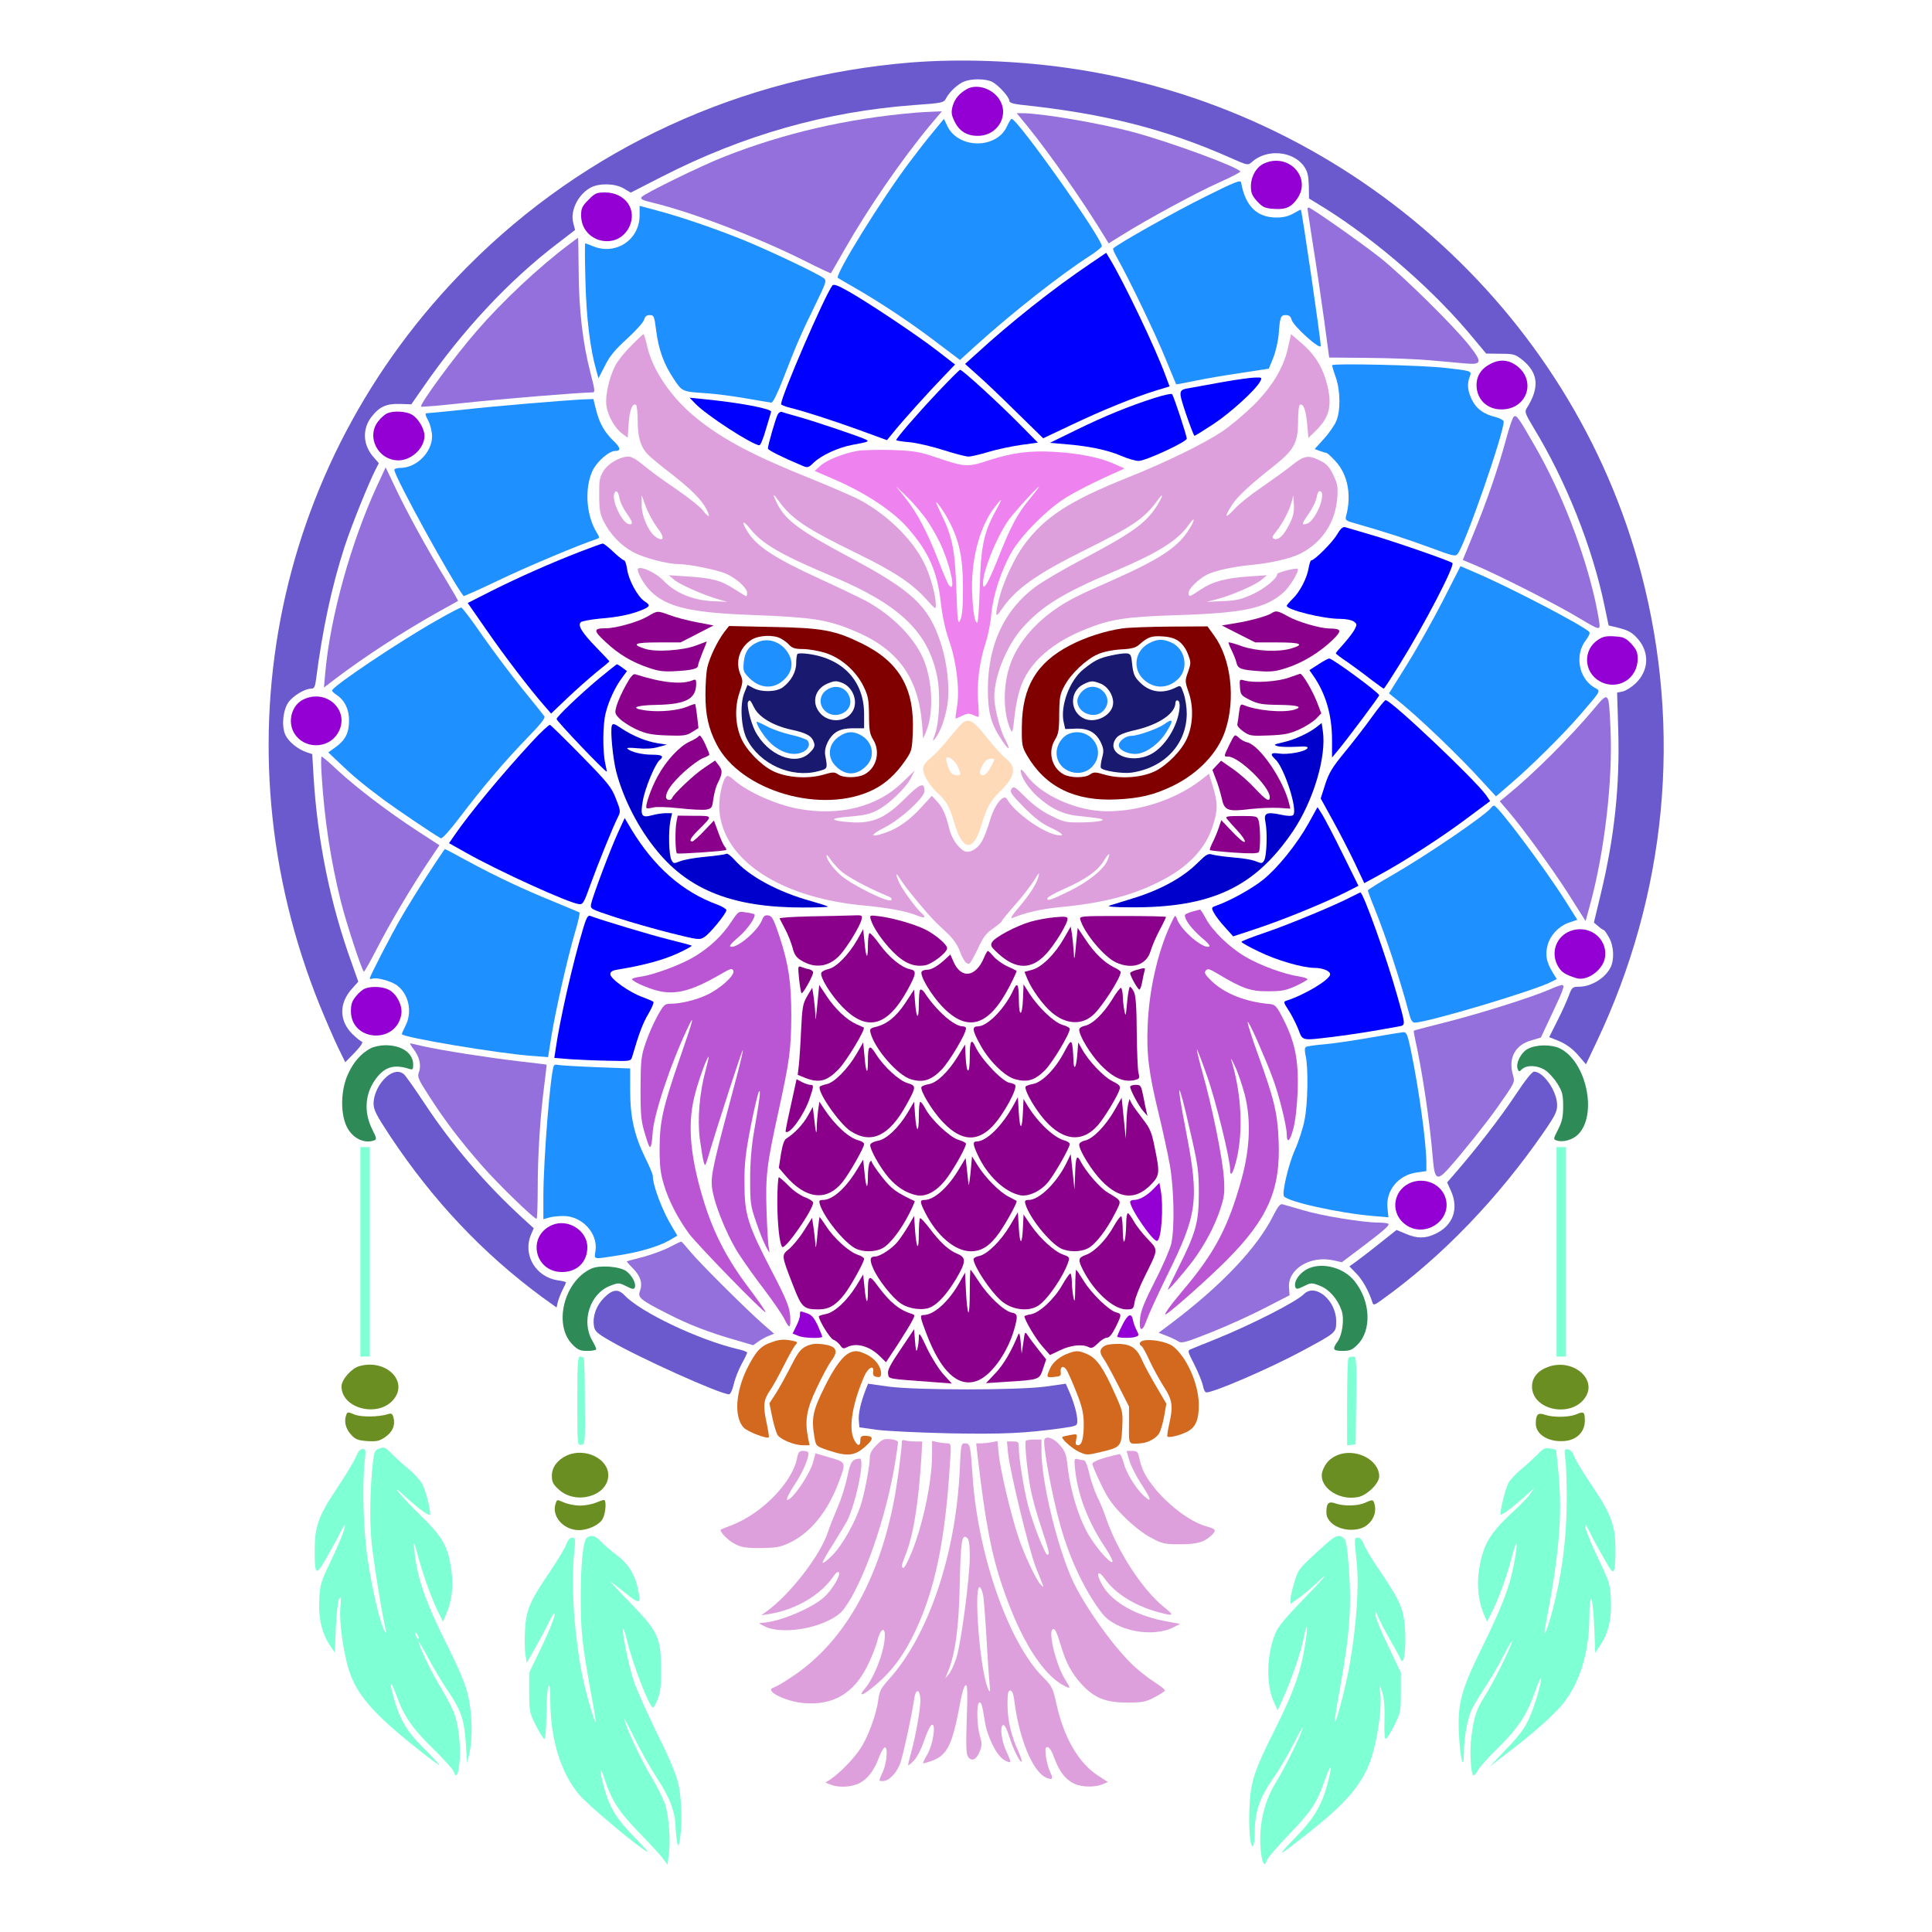 <?xml version="1.0" encoding="UTF-8" standalone="no"?>
<svg
   xmlns:dc="http://purl.org/dc/elements/1.1/"
   xmlns:cc="http://creativecommons.org/ns#"
   xmlns:rdf="http://www.w3.org/1999/02/22-rdf-syntax-ns#"
   xmlns:svg="http://www.w3.org/2000/svg"
   xmlns="http://www.w3.org/2000/svg"
   xmlns:sodipodi="http://sodipodi.sourceforge.net/DTD/sodipodi-0.dtd"
   xmlns:inkscape="http://www.inkscape.org/namespaces/inkscape"
   version="1.0"
   width="1024pt"
   height="1024pt"
   viewBox="0 0 1024 1024"
   preserveAspectRatio="xMidYMid meet"
   id="svg2"
   inkscape:version="0.91 r13725"
   sodipodi:docname="UNADJUSTEDNONRAW_thumb_97d.svg">
  <defs
     id="defs326" />
  <sodipodi:namedview
     pagecolor="#ffffff"
     bordercolor="#666666"
     borderopacity="1"
     objecttolerance="10"
     gridtolerance="10"
     guidetolerance="10"
     inkscape:pageopacity="0"
     inkscape:pageshadow="2"
     inkscape:window-width="1440"
     inkscape:window-height="816"
     id="namedview324"
     showgrid="false"
     inkscape:zoom="0.4609375"
     inkscape:cx="901.32378"
     inkscape:cy="640"
     inkscape:window-x="0"
     inkscape:window-y="1"
     inkscape:window-maximized="1"
     inkscape:current-layer="svg2" />
  <g
     transform="translate(0,1024) scale(0.1,-0.1)"
     fill="#000000"
     stroke="none"
     id="g6">
    <path
       d="M0 5120 l0 -5120 5120 0 5120 0 0 5120 0 5120 -5120 0 -5120 0 0 -5120z m5427 4829 c1009 -82 1938 -561 2582 -1328 317 -379 570 -851 704 -1316 255 -880 175 -1817 -224 -2631 l-62 -125 13 -59 c26 -124 -2 -246 -70 -303 l-30 -26 0 -560 0 -560 38 -21 c20 -12 46 -33 56 -47 26 -35 33 -111 13 -149 -11 -22 -14 -47 -10 -90 6 -68 -9 -108 -52 -142 -14 -11 -25 -27 -25 -36 0 -26 32 -83 99 -176 34 -47 76 -114 94 -150 31 -63 32 -67 31 -200 0 -74 -3 -200 -5 -281 -4 -145 -4 -145 -43 -223 -27 -55 -47 -83 -70 -97 -23 -14 -37 -32 -45 -62 -41 -136 -138 -247 -391 -443 -109 -84 -165 -135 -188 -169 -17 -28 -38 -50 -44 -50 -38 0 -89 137 -107 283 -21 173 8 305 112 504 l61 118 -23 24 c-70 74 -67 328 4 450 14 24 34 51 45 61 13 12 20 31 20 55 0 56 35 161 70 209 17 23 52 56 77 74 26 18 62 45 81 62 l34 29 -25 21 c-13 11 -30 30 -36 42 -14 28 -14 98 0 124 8 16 7 25 -4 37 -26 31 -38 82 -27 122 14 51 41 83 89 105 l41 18 0 569 c0 357 -4 568 -10 568 -5 0 -27 -26 -49 -59 -165 -243 -464 -548 -743 -760 -127 -95 -128 -96 -128 -137 0 -23 -10 -61 -25 -90 -25 -48 -25 -52 -25 -307 l0 -257 23 -9 c82 -32 122 -135 79 -206 -15 -24 -16 -37 -9 -71 15 -65 1 -113 -44 -155 -38 -35 -39 -38 -27 -65 7 -16 53 -90 103 -164 108 -160 120 -196 119 -340 -5 -392 -11 -445 -63 -530 -22 -37 -63 -80 -76 -80 -6 0 -19 -26 -29 -57 -45 -144 -124 -231 -416 -457 -69 -54 -136 -115 -150 -136 -14 -20 -30 -46 -37 -56 -12 -18 -14 -17 -42 14 -57 66 -100 266 -87 411 11 121 32 187 107 337 l71 141 -25 26 c-34 33 -49 94 -49 198 1 123 22 201 77 280 19 27 35 64 39 92 10 68 42 156 73 200 14 20 61 62 105 92 43 31 78 60 78 66 0 6 -13 27 -30 46 -32 36 -40 87 -20 138 8 22 6 32 -10 52 -58 74 -24 176 78 227 l32 17 0 228 0 229 -34 12 c-19 6 -39 17 -45 24 -9 11 -43 -3 -174 -69 -89 -45 -228 -108 -309 -140 l-148 -59 0 -40 c0 -96 -68 -163 -178 -173 -31 -3 -76 -12 -99 -20 -36 -13 -43 -20 -43 -42 1 -115 211 -317 367 -352 49 -11 53 -14 53 -40 0 -57 -85 -114 -201 -134 -84 -15 -244 40 -330 113 l-40 35 16 -39 c76 -182 233 -371 348 -419 20 -8 37 -22 37 -29 0 -23 -78 -83 -128 -100 -51 -18 -169 -21 -220 -7 -17 5 -32 7 -32 4 0 -2 21 -29 46 -59 56 -65 144 -133 219 -169 30 -14 55 -31 55 -38 0 -23 -63 -75 -125 -104 -117 -54 -277 -42 -381 30 -27 19 -60 36 -74 39 -14 3 -33 9 -42 13 -26 10 -23 -11 12 -118 53 -157 128 -255 239 -312 28 -14 51 -32 51 -39 0 -24 -71 -75 -119 -85 -54 -11 -108 -2 -171 27 -25 12 -64 26 -87 32 -23 6 -55 21 -70 33 -33 26 -77 47 -101 47 -39 0 -95 23 -128 52 -19 17 -36 29 -37 27 -1 -2 -7 -13 -13 -24 -16 -30 -56 -49 -86 -42 -24 6 -32 19 -53 82 -6 19 -7 19 -22 -6 -29 -47 -110 -89 -173 -89 -29 0 -83 -25 -125 -58 -30 -24 -93 -45 -107 -36 -6 4 -33 -6 -61 -22 -90 -48 -209 -33 -270 34 -24 26 -19 33 46 70 80 45 152 124 198 216 36 73 73 185 65 193 -2 2 -19 -5 -37 -16 -46 -27 -182 -71 -249 -81 -110 -16 -242 25 -310 95 -18 18 -29 38 -26 44 4 6 40 27 79 46 40 19 101 57 137 84 62 47 176 158 169 165 -2 2 -35 -4 -74 -14 -138 -37 -273 -19 -340 44 -19 18 -35 37 -35 42 0 5 26 22 57 39 66 34 166 124 228 205 40 52 105 159 105 173 0 4 -24 -8 -53 -27 -140 -90 -315 -99 -427 -24 -42 28 -80 83 -80 114 0 18 7 23 41 29 148 25 350 208 383 347 5 23 1 28 -37 47 -24 12 -59 21 -78 21 -53 0 -132 27 -157 52 -27 30 -52 89 -52 127 0 27 -5 31 -72 56 -139 52 -354 147 -463 205 l-110 58 -24 -19 c-13 -10 -29 -19 -37 -19 -12 0 -14 -42 -14 -240 l0 -239 29 -15 c71 -37 105 -117 78 -186 -10 -26 -13 -59 -10 -107 5 -70 5 -70 -32 -112 -21 -23 -35 -47 -32 -55 3 -8 40 -38 82 -66 46 -31 86 -67 102 -93 26 -41 73 -181 73 -217 0 -10 18 -45 40 -77 49 -72 73 -160 73 -273 0 -100 -14 -158 -48 -198 l-25 -30 64 -123 c73 -140 104 -237 113 -355 10 -141 -29 -330 -83 -401 -14 -18 -28 -33 -32 -33 -4 0 -22 25 -40 55 -26 42 -62 76 -175 162 -252 191 -361 311 -403 446 -10 31 -23 57 -29 57 -18 0 -62 51 -89 105 -36 73 -47 136 -45 250 1 55 -1 147 -6 205 -12 167 8 231 128 400 33 47 72 106 85 132 l25 48 -41 39 c-47 46 -61 94 -45 155 9 33 8 44 -8 70 -45 73 -8 161 89 210 l32 17 0 248 c0 219 -2 250 -17 262 -25 21 -53 89 -53 130 0 34 -5 40 -107 115 -283 207 -538 468 -740 756 -61 87 -65 91 -87 82 -14 -6 -16 -63 -16 -564 l0 -558 58 -28 c47 -24 61 -37 81 -77 22 -44 23 -52 11 -90 -6 -23 -19 -50 -27 -59 -12 -13 -12 -21 -3 -39 7 -12 10 -43 8 -71 -4 -38 -12 -57 -37 -82 l-32 -33 34 -29 c18 -16 54 -43 80 -61 25 -18 60 -51 77 -74 35 -48 70 -153 70 -209 0 -24 7 -43 20 -55 11 -10 31 -37 45 -61 71 -121 74 -376 4 -450 l-22 -23 66 -128 c87 -169 110 -255 110 -398 -1 -162 -42 -324 -95 -372 -20 -17 -21 -17 -32 1 -38 65 -88 113 -216 211 -244 186 -350 306 -391 443 -9 30 -22 48 -45 63 -24 14 -45 43 -71 97 -37 75 -38 78 -40 207 -2 71 -6 183 -9 249 -9 170 4 213 121 386 50 75 97 150 102 167 10 28 9 32 -18 52 -47 35 -62 76 -56 145 4 43 1 69 -8 86 -34 60 -8 154 51 191 l34 21 0 572 0 572 -30 29 c-56 54 -79 210 -45 308 l15 44 -69 144 c-248 517 -375 1112 -358 1684 35 1197 639 2278 1647 2949 518 345 1142 562 1765 615 147 12 485 13 632 0z"
       id="path8"
       style="fill:none" />
    <path
       d="M4830 9909 c-900 -73 -1727 -453 -2352 -1082 -1049 -1054 -1343 -2605 -756 -3981 32 -76 70 -161 84 -187 l24 -49 51 52 c31 33 45 54 37 57 -7 2 -29 20 -50 40 -71 71 -72 163 -3 240 l34 38 -35 99 c-113 312 -181 645 -202 988 l-7 119 -30 10 c-43 14 -93 53 -111 89 -23 44 -15 134 15 176 24 34 87 72 120 72 16 0 21 9 26 48 34 264 83 493 151 703 34 106 125 332 164 409 l18 35 -28 32 c-56 63 -61 147 -13 211 42 55 79 73 150 71 l63 -2 62 89 c208 302 457 569 715 765 l91 70 -9 35 c-19 66 25 155 94 191 46 23 128 21 173 -6 l37 -22 166 85 c431 220 866 344 1334 379 154 11 159 12 172 37 18 34 64 77 98 89 40 15 113 14 146 -3 34 -18 91 -81 91 -101 0 -9 18 -15 58 -20 448 -47 770 -129 1117 -283 88 -39 90 -39 110 -21 78 71 217 60 276 -22 19 -27 24 -48 26 -102 l1 -69 88 -54 c278 -175 580 -439 785 -689 l66 -79 76 -1 c69 0 78 -3 114 -31 87 -70 95 -148 24 -259 -11 -18 -6 -30 39 -105 170 -279 310 -631 374 -940 l22 -105 46 -11 c60 -15 81 -27 112 -64 60 -72 54 -166 -15 -232 -21 -20 -51 -39 -68 -43 l-30 -6 6 -197 c9 -296 -20 -570 -93 -872 l-36 -150 24 -20 c12 -11 26 -19 29 -20 3 0 15 -17 27 -39 26 -45 29 -118 8 -159 -30 -58 -103 -102 -169 -102 -32 0 -36 -4 -52 -47 -10 -27 -37 -87 -61 -134 l-43 -86 55 -22 c36 -16 68 -39 97 -72 l43 -50 56 118 c372 783 455 1651 237 2483 -369 1405 -1574 2470 -3034 2679 -277 40 -579 50 -835 30z"
       id="path10"
       style="fill:#6a5acd" />
    <path
       d="M5125 9768 c-40 -22 -65 -52 -76 -91 -8 -32 -7 -45 10 -80 25 -52 65 -77 123 -77 112 0 174 119 107 204 -40 51 -116 71 -164 44z"
       id="path12"
       style="fill:#9400d3" />
    <path
       d="M4855 9643 c-364 -31 -699 -108 -1020 -235 -120 -47 -418 -193 -434 -212 -9 -11 2 -17 61 -31 207 -50 552 -182 800 -306 77 -39 141 -69 142 -67 2 2 33 57 71 123 125 219 300 474 452 658 l65 77 -49 -2 c-26 -1 -66 -3 -88 -5z"
       id="path14"
       style="fill:#9370db" />
    <path
       d="M5448 9568 c116 -143 292 -394 408 -585 l20 -33 71 44 c134 84 394 225 513 278 65 29 116 56 114 59 -15 25 -377 158 -569 209 -174 47 -487 100 -586 100 l-30 0 59 -72z"
       id="path16"
       style="fill:#9370db" />
    <path
       d="M4943 9537 c-33 -39 -86 -108 -119 -152 -150 -198 -401 -604 -383 -618 2 -2 42 -25 89 -52 139 -80 297 -185 431 -287 l127 -96 88 80 c191 172 443 371 602 473 34 22 62 45 62 50 0 44 -448 676 -478 675 -4 0 -15 -18 -25 -40 -55 -120 -255 -120 -315 0 l-19 40 -60 -73z"
       id="path18"
       style="fill:#1e90ff" />
    <path
       d="M6703 9375 c-43 -18 -73 -69 -73 -123 0 -34 6 -49 33 -79 29 -31 41 -37 88 -40 64 -5 94 9 126 56 75 111 -47 241 -174 186z"
       id="path20"
       style="fill:#9400d3" />
    <path
       d="M6385 9196 c-152 -75 -462 -249 -485 -273 -3 -2 6 -23 19 -46 66 -117 206 -409 256 -532 32 -77 58 -141 59 -142 0 -1 44 7 96 18 52 11 163 30 245 42 l150 23 24 59 c13 33 25 87 28 120 7 95 10 105 38 105 18 0 26 -7 31 -25 8 -33 154 -164 154 -138 0 37 -99 713 -105 721 -1 2 -19 -7 -39 -19 -26 -15 -54 -22 -89 -22 -105 0 -166 59 -189 186 -2 15 -33 3 -193 -77z"
       id="path22"
       style="fill:#1e90ff" />
    <path
       d="M3119 9181 c-33 -33 -39 -45 -39 -82 0 -144 192 -191 255 -62 44 91 -20 183 -129 183 -43 0 -53 -4 -87 -39z"
       id="path24"
       style="fill:#9400d3" />
    <path
       d="M3390 9098 c0 -129 -127 -213 -247 -163 -19 8 -38 15 -41 15 -3 0 -2 -91 1 -202 5 -194 25 -359 58 -473 l11 -40 34 66 c25 51 53 85 118 144 46 42 87 88 90 101 5 17 13 24 30 24 22 0 24 -6 34 -83 13 -102 41 -178 94 -257 44 -66 44 -66 169 -74 47 -3 142 -15 210 -27 68 -12 130 -22 137 -23 9 -1 33 49 66 134 68 176 93 233 168 386 59 122 61 127 42 141 -32 24 -291 147 -424 201 -151 61 -332 123 -457 156 l-93 25 0 -51z"
       id="path26"
       style="fill:#1e90ff" />
    <path
       d="M6930 9134 c0 -4 14 -93 30 -198 17 -105 43 -281 58 -391 l27 -200 214 -2 c118 -1 264 -7 325 -13 61 -5 141 -13 178 -16 94 -9 97 5 22 99 -87 108 -345 362 -469 461 -100 79 -366 266 -379 266 -3 0 -6 -3 -6 -6z"
       id="path28"
       style="fill:#9370db" />
    <path
       d="M3014 8943 c-162 -122 -352 -301 -488 -458 -116 -133 -304 -390 -294 -400 2 -3 107 6 234 20 195 21 613 55 672 55 17 0 17 6 -9 106 -40 154 -61 332 -62 537 -1 97 -2 177 -3 177 -1 0 -23 -17 -50 -37z"
       id="path30"
       style="fill:#9370db" />
    <path
       d="M5779 8843 c-196 -132 -423 -312 -604 -478 l-60 -54 65 -58 c36 -31 129 -120 207 -197 l142 -139 148 70 c163 78 339 149 450 183 l72 22 -21 56 c-54 148 -223 501 -298 624 l-17 28 -84 -57z"
       id="path32"
       style="fill:#0000ff" />
    <path
       d="M4412 8727 c-39 -49 -272 -587 -272 -629 0 -4 19 -12 43 -18 87 -22 217 -64 365 -117 l153 -56 32 39 c53 66 197 225 265 295 l64 67 -93 72 c-107 83 -369 258 -476 318 -53 30 -74 37 -81 29z"
       id="path34"
       style="fill:#0000ff" />
    <path
       d="M3344 8406 c-34 -33 -71 -80 -83 -104 -33 -65 -54 -160 -47 -211 7 -54 46 -123 85 -150 l28 -21 5 75 c5 71 20 111 39 99 5 -3 9 -41 9 -85 0 -85 15 -137 53 -177 12 -13 67 -59 122 -101 107 -83 164 -140 190 -191 23 -44 13 -47 -19 -6 -15 20 -81 72 -147 117 -67 45 -144 102 -172 126 -32 27 -60 43 -76 43 -46 -1 -107 -36 -132 -76 -21 -34 -24 -51 -23 -129 0 -73 4 -99 23 -137 34 -69 92 -130 158 -165 56 -30 182 -63 241 -63 54 0 206 -31 251 -51 54 -24 111 -76 111 -101 0 -10 -2 -18 -5 -18 -2 0 -32 18 -65 39 -69 45 -115 57 -250 66 l-95 6 28 -24 c30 -25 151 -79 233 -103 l49 -14 -82 4 c-103 5 -197 45 -258 110 -37 39 -118 77 -133 62 -10 -11 30 -84 67 -120 87 -85 214 -114 546 -126 309 -12 389 -24 526 -81 235 -96 345 -245 366 -494 l6 -80 15 35 c40 97 36 255 -8 373 -45 119 -168 246 -314 324 -39 20 -147 72 -239 114 -242 111 -337 173 -386 253 -32 52 -25 63 12 17 65 -83 163 -140 441 -257 352 -148 503 -291 552 -524 19 -90 14 -242 -10 -310 -14 -41 -14 -43 0 -25 29 36 54 107 66 182 13 91 -2 224 -38 332 -64 190 -149 270 -475 444 -270 144 -344 198 -389 286 -28 56 -25 61 8 15 69 -95 143 -145 422 -281 194 -95 285 -156 363 -243 46 -51 47 -52 47 -24 0 50 -30 156 -61 218 -63 129 -200 262 -349 340 -36 18 -146 66 -245 106 -305 122 -468 207 -609 320 -137 109 -240 260 -268 394 -7 31 -15 56 -18 55 -3 -1 -33 -29 -66 -63z m-60 -810 c4 -18 20 -52 36 -75 34 -46 38 -64 13 -59 -36 7 -92 124 -77 162 9 23 21 11 28 -28z m200 -153 c40 -51 36 -78 -7 -50 -38 25 -77 112 -76 171 l0 51 23 -63 c13 -34 40 -83 60 -109z"
       id="path36"
       style="fill:#dda0dd" />
    <path
       d="M6829 8407 c-23 -112 -82 -211 -183 -313 -50 -49 -127 -114 -171 -143 -101 -66 -295 -161 -495 -241 -312 -125 -442 -209 -553 -359 -50 -68 -110 -197 -131 -282 -23 -94 -21 -109 10 -63 74 111 185 190 449 321 248 123 310 165 377 257 36 50 36 33 0 -25 -60 -94 -132 -145 -413 -293 -91 -48 -196 -110 -232 -137 -163 -122 -247 -301 -251 -529 -1 -129 14 -191 66 -271 46 -72 60 -73 23 -3 -26 50 -55 166 -55 219 0 112 66 274 150 368 105 117 215 184 494 302 225 96 326 159 385 241 37 53 38 31 0 -27 -58 -91 -155 -154 -400 -263 -190 -83 -242 -110 -314 -161 -110 -78 -194 -182 -230 -285 -39 -110 -39 -250 -2 -340 14 -31 14 -29 25 69 7 62 22 126 38 166 48 120 164 220 335 289 135 55 215 67 499 76 341 11 458 36 552 119 34 30 86 116 76 126 -7 7 -108 -19 -108 -27 0 -23 -68 -79 -130 -107 -60 -28 -86 -34 -158 -37 l-87 -4 51 13 c81 21 206 75 239 103 l30 25 -92 -6 c-127 -9 -195 -27 -258 -69 -63 -42 -65 -42 -65 -18 0 22 52 73 97 96 41 21 138 42 228 51 110 10 214 34 268 61 115 59 185 165 195 296 4 59 1 75 -22 122 -21 43 -36 59 -70 75 -62 31 -84 27 -151 -27 -33 -26 -105 -78 -160 -116 -55 -37 -119 -88 -142 -114 -50 -54 -56 -46 -15 19 30 47 91 104 226 211 105 83 126 122 126 234 0 46 4 85 9 88 18 11 32 -24 39 -98 l7 -77 38 37 c72 70 88 131 63 238 -22 93 -63 162 -134 224 l-59 51 -14 -62z m176 -816 c-9 -49 -50 -118 -76 -126 -32 -11 -31 -2 6 50 19 27 37 63 41 79 8 40 13 48 26 40 6 -4 7 -21 3 -43z m-169 -126 c-31 -62 -59 -90 -82 -81 -14 5 -13 10 10 39 34 42 71 113 82 157 l9 35 3 -49 c2 -36 -3 -62 -22 -101z"
       id="path38"
       style="fill:#dda0dd" />
    <path
       d="M7901 8312 c-50 -25 -76 -65 -75 -116 2 -74 56 -126 132 -126 140 0 189 160 73 237 -41 27 -84 29 -130 5z"
       id="path40"
       style="fill:#9400d3" />
    <path
       d="M7060 8304 c1 -5 9 -34 20 -64 25 -72 26 -181 1 -235 -10 -22 -39 -64 -65 -92 l-48 -53 27 -10 c14 -5 30 -10 34 -10 5 0 27 -20 49 -44 66 -71 87 -182 56 -293 -5 -20 0 -24 52 -38 147 -42 269 -81 393 -127 127 -47 136 -49 148 -32 42 57 243 636 243 700 0 6 -19 17 -42 23 -65 16 -103 44 -127 93 -23 48 -26 83 -11 122 11 30 12 30 -130 46 -128 15 -600 25 -600 14z"
       id="path42"
       style="fill:#1e90ff" />
    <path
       d="M4967 8158 c-112 -119 -217 -241 -217 -251 0 -2 33 -8 73 -11 39 -4 120 -23 179 -42 59 -19 118 -34 131 -34 13 0 61 11 107 25 46 14 124 30 173 37 l88 12 -103 104 c-111 112 -297 282 -309 282 -4 0 -59 -55 -122 -122z"
       id="path44"
       style="fill:#0000ff" />
    <path
       d="M6480 8215 c-74 -14 -151 -27 -171 -31 -65 -11 -65 -11 -23 -138 22 -64 42 -116 45 -116 3 0 48 28 100 62 91 60 224 181 248 226 11 21 10 22 -26 21 -21 0 -99 -11 -173 -24z"
       id="path46"
       style="fill:#0000ff" />
    <path
       d="M6120 8131 c-135 -43 -267 -97 -416 -170 l-139 -68 80 -7 c124 -10 225 -31 295 -61 36 -16 79 -28 95 -28 37 0 255 101 255 118 0 17 -70 229 -78 236 -4 4 -45 -5 -92 -20z"
       id="path48"
       style="fill:#0000ff" />
    <path
       d="M3090 8123 c-114 -6 -462 -35 -632 -54 -97 -10 -184 -19 -193 -19 -13 0 -13 -6 5 -40 11 -21 20 -59 20 -83 0 -84 -83 -167 -168 -167 -18 0 -32 -5 -32 -10 0 -34 300 -582 367 -669 1 -2 83 34 181 81 142 69 430 190 524 221 17 6 17 8 -2 39 -54 92 -62 232 -19 324 23 48 87 104 120 104 31 0 29 16 -7 51 -50 48 -76 94 -94 164 l-15 60 -55 -2z"
       id="path50"
       style="fill:#1e90ff" />
    <path
       d="M3684 8102 c57 -61 304 -221 341 -222 6 0 21 37 34 83 14 45 26 87 28 94 6 16 -165 49 -362 68 l-70 7 29 -30z"
       id="path52"
       style="fill:#0000ff" />
    <path
       d="M2054 8050 c-11 -4 -33 -22 -47 -40 -69 -82 -5 -210 105 -210 69 0 138 65 138 130 0 37 -33 92 -66 112 -31 18 -96 22 -130 8z"
       id="path54"
       style="fill:#9400d3" />
    <path
       d="M4122 8043 c-11 -20 -52 -163 -52 -180 0 -9 75 -46 179 -90 32 -14 35 -13 65 16 40 38 128 79 203 93 87 16 91 18 73 28 -24 13 -266 95 -355 120 -44 12 -85 24 -91 27 -7 2 -17 -4 -22 -14z"
       id="path56"
       style="fill:#0000ff" />
    <path
       d="M8024 8032 c-7 -4 -25 -59 -42 -122 -39 -145 -105 -338 -175 -506 l-54 -132 76 -32 c130 -56 427 -207 539 -275 92 -55 107 -62 110 -46 2 10 -9 72 -23 137 -59 265 -180 577 -317 815 -90 157 -100 171 -114 161z"
       id="path58"
       style="fill:#9370db" />
    <path
       d="M4543 7850 c-75 -14 -161 -48 -195 -79 l-30 -27 88 -38 c173 -73 323 -171 403 -262 112 -127 158 -230 177 -393 8 -75 24 -147 43 -202 40 -112 58 -261 44 -350 -6 -35 -10 -65 -8 -67 1 -1 16 5 34 14 26 13 38 14 57 5 14 -6 27 -11 30 -11 3 0 2 37 -2 83 -7 96 7 211 41 312 12 39 26 106 29 150 9 99 53 234 108 329 53 91 189 228 290 290 42 26 129 71 192 100 l116 53 -58 26 c-73 32 -179 54 -312 62 -129 8 -224 -4 -350 -45 -111 -37 -126 -36 -276 15 -91 31 -115 35 -235 40 -74 2 -157 0 -186 -5z m376 -376 c26 -39 62 -104 78 -145 48 -116 67 -228 34 -193 -6 5 -30 62 -55 127 -60 154 -113 257 -177 337 l-52 65 62 -60 c34 -33 84 -92 110 -131z m543 127 c-69 -82 -104 -148 -171 -318 -55 -137 -81 -181 -81 -136 0 67 68 237 133 333 28 40 155 180 164 180 2 0 -18 -26 -45 -59z m-433 -121 c55 -103 75 -198 75 -355 0 -100 -4 -149 -14 -170 -13 -28 -15 -15 -21 155 -7 213 -21 285 -80 405 -31 65 -34 74 -14 50 14 -16 38 -55 54 -85z m246 48 c-61 -112 -77 -189 -82 -400 -3 -104 -9 -188 -13 -188 -13 0 -21 41 -27 145 -9 174 34 350 112 458 20 26 37 47 40 47 3 0 -11 -28 -30 -62z"
       id="path60"
       style="fill:#ee82ee" />
    <path
       d="M1998 7664 c-138 -300 -247 -691 -274 -989 l-7 -79 59 45 c151 115 360 251 544 354 58 32 106 59 108 60 1 1 -28 51 -64 111 -96 157 -209 362 -268 488 l-52 109 -46 -99z"
       id="path62"
       style="fill:#9370db" />
    <path
       d="M7086 7406 c-24 -41 -119 -136 -136 -136 -4 0 -10 -18 -14 -41 -9 -54 -47 -127 -85 -163 -17 -17 -31 -33 -31 -37 0 -21 192 -69 281 -69 31 0 63 -6 74 -14 18 -13 18 -16 5 -42 -8 -15 -34 -49 -57 -75 -24 -26 -43 -49 -43 -52 0 -2 28 -24 63 -47 34 -24 90 -65 124 -92 35 -26 65 -48 67 -48 3 0 40 57 84 128 131 210 294 524 280 538 -11 11 -317 117 -433 150 -66 19 -127 37 -136 40 -12 3 -25 -9 -43 -40z"
       id="path64"
       style="fill:#0000ff" />
    <path
       d="M3075 7316 c-157 -61 -320 -133 -468 -207 l-128 -65 100 -144 c93 -135 233 -318 309 -404 l33 -38 86 82 c47 45 117 106 154 137 38 30 69 56 69 58 0 1 -30 33 -67 71 -78 80 -102 119 -85 136 6 6 51 14 99 19 99 8 163 21 223 45 47 19 49 26 15 48 -35 23 -84 113 -91 169 -4 26 -11 47 -16 47 -5 0 -31 20 -57 45 -26 25 -52 45 -57 44 -5 0 -59 -20 -119 -43z"
       id="path66"
       style="fill:#0000ff" />
    <path
       d="M7645 7051 c-53 -103 -138 -254 -190 -337 l-93 -149 31 -25 c116 -91 340 -305 469 -448 l67 -73 73 63 c115 98 282 264 372 368 119 139 112 125 73 148 -80 50 -101 170 -43 247 17 22 25 40 19 46 -36 36 -438 245 -610 317 l-72 31 -96 -188z"
       id="path68"
       style="fill:#1e90ff" />
    <path
       d="M2315 6952 c-197 -111 -555 -351 -555 -372 0 -4 11 -15 25 -24 42 -28 65 -75 65 -134 0 -66 -19 -104 -70 -141 l-40 -29 58 -55 c74 -71 127 -115 237 -197 74 -54 254 -176 301 -203 7 -4 47 40 97 106 127 167 239 299 356 420 78 80 103 112 96 121 -6 8 -58 74 -118 147 -59 73 -153 199 -210 280 -56 82 -107 148 -112 149 -6 0 -64 -30 -130 -68z"
       id="path70"
       style="fill:#1e90ff" />
    <path
       d="M3431 6972 c-50 -29 -167 -62 -220 -62 -67 0 -67 -12 -2 -72 70 -66 141 -108 231 -138 53 -18 80 -21 145 -17 87 5 115 13 115 31 0 6 11 37 24 69 13 31 23 57 22 57 0 0 -26 -10 -56 -21 -70 -27 -218 -37 -274 -17 -72 24 -52 33 73 33 l118 0 88 45 87 45 -89 17 c-48 9 -113 26 -144 38 -67 24 -63 24 -118 -8z"
       id="path72"
       style="fill:#8b008b" />
    <path
       d="M6740 6990 c-23 -15 -111 -40 -192 -53 l-72 -12 88 -45 89 -45 118 0 c124 0 146 -10 73 -32 -68 -20 -181 -15 -259 11 -38 14 -71 23 -73 21 -2 -2 5 -20 16 -42 10 -21 22 -50 25 -64 8 -34 24 -39 119 -46 63 -5 90 -2 148 17 84 27 176 83 243 148 51 50 49 60 -19 61 -50 1 -169 36 -219 65 -52 29 -63 31 -85 16z"
       id="path74"
       style="fill:#8b008b" />
    <path
       d="M3838 6889 c-37 -50 -76 -131 -89 -186 -6 -26 -10 -92 -10 -146 0 -106 16 -178 58 -260 127 -251 565 -378 835 -241 63 32 116 81 164 150 37 53 38 59 42 153 10 232 -71 373 -271 471 -143 70 -209 82 -473 87 l-230 5 -26 -33z m300 -33 c15 -8 36 -23 46 -35 15 -16 31 -21 71 -21 29 0 82 -9 118 -20 84 -26 164 -96 204 -178 24 -50 28 -69 29 -152 0 -79 4 -101 22 -130 40 -65 18 -151 -47 -185 -38 -19 -110 -19 -138 0 -20 14 -28 14 -79 -1 -83 -24 -195 -16 -267 19 -65 33 -141 110 -169 175 -31 70 -35 163 -9 239 19 58 20 64 5 99 -28 67 -4 143 59 183 38 24 115 28 155 7z"
       id="path76"
       style="fill:#800000" />
    <path
       d="M4015 6836 c-47 -21 -67 -51 -73 -106 -4 -46 -2 -52 30 -84 58 -58 132 -60 186 -6 39 38 47 83 25 128 -33 66 -107 96 -168 68z"
       id="path78"
       style="fill:#1e90ff" />
    <path
       d="M4227 6774 c-4 -4 -7 -26 -7 -49 0 -46 -27 -95 -71 -128 -34 -25 -112 -27 -156 -4 l-31 17 -18 -45 c-23 -61 -16 -183 15 -243 68 -132 234 -207 376 -170 53 14 52 12 39 84 -8 42 21 101 60 125 21 13 50 19 89 19 l57 0 0 75 c0 174 -111 294 -295 319 -28 4 -54 4 -58 0z m236 -153 c61 -24 89 -106 52 -157 -37 -54 -125 -55 -169 -3 -46 54 -28 126 38 155 38 16 48 17 79 5z m-465 -133 c26 -50 100 -94 194 -115 85 -18 112 -34 123 -71 5 -17 -1 -30 -24 -52 -73 -74 -224 -13 -290 118 -23 47 -45 138 -36 152 9 14 12 10 33 -32z"
       id="path80"
       style="fill:#191970" />
    <path
       d="M4376 6579 c-34 -27 -36 -77 -3 -107 53 -50 146 -6 133 61 -12 63 -78 87 -130 46z"
       id="path82"
       style="fill:#1e90ff" />
    <path
       d="M4010 6414 c0 -19 45 -87 79 -117 50 -45 109 -63 156 -47 37 12 53 43 35 65 -6 7 -45 21 -86 30 -41 9 -100 29 -129 45 -30 16 -55 27 -55 24z"
       id="path84"
       style="fill:#1e90ff" />
    <path
       d="M4453 6340 c-62 -37 -73 -111 -24 -160 51 -52 111 -52 162 0 51 50 35 131 -31 165 -39 20 -69 19 -107 -5z"
       id="path86"
       style="fill:#1e90ff" />
    <path
       d="M5947 6909 c-90 -13 -195 -47 -277 -90 -176 -92 -252 -219 -254 -429 -1 -99 1 -108 28 -155 98 -167 254 -243 476 -232 123 6 198 24 297 72 135 66 238 175 277 292 56 168 31 382 -60 506 l-34 47 -198 -1 c-108 -1 -223 -5 -255 -10z m300 -67 c19 -13 39 -41 49 -68 17 -44 17 -49 1 -95 -17 -47 -17 -50 4 -111 26 -77 22 -170 -9 -240 -28 -65 -104 -142 -169 -175 -72 -35 -184 -43 -267 -19 -51 15 -59 15 -79 1 -28 -19 -100 -19 -138 0 -65 34 -87 120 -47 185 18 29 22 51 22 135 1 88 4 106 28 150 33 63 114 140 176 167 28 13 76 23 122 26 60 3 80 9 100 27 43 38 63 46 121 42 37 -2 66 -10 86 -25z"
       id="path88"
       style="fill:#800000" />
    <path
       d="M6089 6830 c-74 -39 -88 -135 -28 -191 54 -50 125 -51 180 -1 63 56 43 165 -36 198 -45 19 -72 17 -116 -6z"
       id="path90"
       style="fill:#1e90ff" />
    <path
       d="M5890 6766 c-65 -14 -90 -27 -147 -73 -74 -59 -125 -196 -105 -282 l8 -35 54 2 c68 3 109 -20 135 -74 15 -33 16 -45 6 -82 -6 -24 -9 -47 -6 -52 10 -16 116 -32 163 -25 175 26 292 152 292 314 0 31 -7 78 -16 104 -16 46 -16 46 -42 33 -70 -35 -137 -26 -190 27 -29 29 -35 44 -41 93 -5 54 -8 59 -31 61 -14 1 -50 -4 -80 -11z m-55 -150 c36 -15 65 -59 65 -100 0 -63 -87 -112 -151 -86 -80 34 -83 146 -5 184 39 19 48 19 91 2z m417 -127 c-8 -96 -76 -206 -151 -246 -111 -58 -248 6 -183 87 12 15 43 28 102 41 123 29 210 88 210 144 0 9 6 15 13 12 7 -2 11 -17 9 -38z"
       id="path92"
       style="fill:#191970" />
    <path
       d="M5735 6575 c-14 -13 -25 -36 -25 -50 0 -65 93 -100 138 -52 69 74 -42 174 -113 102z"
       id="path94"
       style="fill:#1e90ff" />
    <path
       d="M6170 6401 c-30 -22 -139 -61 -172 -61 -32 0 -68 -27 -68 -51 0 -27 60 -52 106 -43 48 9 110 56 144 111 42 66 39 80 -10 44z"
       id="path96"
       style="fill:#1e90ff" />
    <path
       d="M5664 6350 c-35 -14 -64 -59 -64 -100 0 -104 139 -146 199 -61 64 89 -32 203 -135 161z"
       id="path98"
       style="fill:#1e90ff" />
    <path
       d="M8473 6851 c-85 -53 -81 -175 8 -223 93 -50 199 14 199 120 0 34 -6 49 -33 79 -29 31 -41 37 -88 40 -42 3 -61 0 -86 -16z"
       id="path100"
       style="fill:#9400d3" />
    <path
       d="M6988 6719 l-48 -31 19 -27 c67 -95 101 -210 101 -342 l0 -94 25 30 c50 59 225 293 225 300 0 13 -247 195 -265 195 -5 0 -31 -14 -57 -31z"
       id="path102"
       style="fill:#0000ff" />
    <path
       d="M3175 6644 c-105 -88 -225 -203 -225 -215 0 -11 255 -279 266 -279 1 0 -3 19 -8 43 -14 62 -14 204 2 267 15 62 50 139 88 189 l25 34 -24 18 c-13 10 -26 18 -29 18 -3 0 -45 -34 -95 -75z"
       id="path104"
       style="fill:#0000ff" />
    <path
       d="M3317 6608 c-19 -34 -41 -82 -48 -106 -12 -41 -11 -44 15 -71 16 -16 56 -42 89 -57 52 -23 79 -29 162 -32 88 -3 104 -1 133 18 l34 21 -7 62 c-4 34 -9 63 -10 65 -2 2 -20 -4 -41 -13 -50 -21 -145 -30 -218 -21 -92 12 -62 28 54 30 157 3 210 32 210 113 0 20 -3 24 -17 18 -58 -25 -165 -14 -305 31 -12 4 -25 -11 -51 -58z"
       id="path106"
       style="fill:#8b008b" />
    <path
       d="M6830 6648 c-58 -21 -183 -29 -233 -15 -28 8 -28 7 -25 -35 3 -41 6 -44 53 -68 43 -21 65 -25 155 -26 99 -1 130 -11 78 -26 -62 -17 -199 -4 -269 26 -13 6 -17 -2 -22 -41 -3 -27 -7 -55 -9 -62 -2 -8 13 -25 32 -38 33 -23 42 -25 135 -21 83 3 110 9 162 32 33 15 73 41 89 57 l27 28 -22 58 c-23 60 -78 154 -90 152 -3 -1 -31 -10 -61 -21z"
       id="path108"
       style="fill:#8b008b" />
    <path
       d="M8446 6480 c-123 -147 -321 -344 -459 -456 l-38 -31 42 -49 c79 -91 245 -320 329 -453 l84 -133 23 84 c77 280 122 663 109 935 -9 202 -8 201 -90 103z"
       id="path110"
       style="fill:#9370db" />
    <path
       d="M1613 6535 c-66 -28 -92 -118 -53 -182 51 -84 179 -84 230 0 69 113 -51 237 -177 182z"
       id="path112"
       style="fill:#9400d3" />
    <path
       d="M7270 6438 c-36 -50 -100 -133 -143 -185 -64 -78 -83 -108 -103 -170 l-24 -75 65 -118 c36 -65 88 -166 116 -225 l50 -106 77 42 c135 73 336 203 465 300 l125 93 -21 31 c-58 82 -506 506 -533 504 -5 0 -38 -41 -74 -91z"
       id="path114"
       style="fill:#0000ff" />
    <path
       d="M5100 6407 c-8 -7 -41 -44 -73 -84 -32 -39 -73 -83 -92 -98 -19 -14 -37 -36 -41 -49 -8 -32 25 -92 75 -139 49 -45 62 -69 90 -162 43 -147 100 -152 142 -11 28 95 49 133 99 181 80 77 90 128 34 172 -19 15 -67 67 -105 116 -71 89 -94 102 -129 74z m-25 -227 c8 -16 15 -34 15 -40 0 -15 -36 -12 -49 4 -15 18 -31 73 -24 80 10 10 43 -15 58 -44z m195 34 c0 -4 -10 -24 -22 -45 -21 -38 -41 -49 -53 -29 -7 12 20 66 37 73 19 8 38 8 38 1z"
       id="path116"
       style="fill:#ffdab9" />
    <path
       d="M3243 6394 c-9 -25 5 -172 23 -244 38 -145 119 -303 219 -423 171 -207 404 -297 769 -297 77 0 137 2 134 5 -3 3 -43 16 -89 29 -175 48 -330 132 -407 220 -18 20 -37 34 -42 31 -6 -4 -56 -11 -111 -16 -56 -5 -116 -16 -135 -24 -32 -13 -35 -13 -45 7 -14 25 -17 148 -6 206 l9 42 -34 0 c-18 0 -50 -5 -72 -11 -55 -15 -63 -4 -49 76 11 66 65 196 89 216 25 21 14 29 -40 29 -53 0 -112 14 -131 32 -6 5 15 6 55 2 42 -4 81 -2 110 7 l45 12 -51 8 c-61 10 -131 39 -191 79 -37 25 -45 27 -50 14z"
       id="path118"
       style="fill:#0000cd" />
    <path
       d="M6980 6388 c-40 -32 -116 -68 -178 -82 -52 -12 -55 -14 -29 -21 15 -4 58 -5 97 -3 53 3 66 1 59 -9 -15 -18 -105 -34 -150 -27 -43 7 -50 -3 -20 -30 48 -44 121 -270 95 -296 -6 -6 -30 -6 -65 2 -77 16 -92 9 -82 -39 11 -52 7 -177 -6 -202 -10 -18 -14 -19 -45 -6 -19 8 -71 17 -117 20 -46 4 -96 11 -111 15 -25 8 -33 3 -81 -44 -74 -74 -188 -138 -325 -182 -65 -20 -128 -40 -142 -44 -15 -5 28 -9 110 -9 430 -3 660 105 862 402 109 161 180 398 159 534 l-6 41 -25 -20z"
       id="path120"
       style="fill:#0000cd" />
    <path
       d="M2819 6308 c-159 -172 -332 -381 -408 -492 l-31 -45 87 -49 c177 -100 545 -267 601 -274 22 -3 27 7 61 102 41 113 122 313 147 361 14 28 13 34 -12 97 -23 60 -43 84 -183 227 -86 88 -161 161 -166 163 -6 1 -49 -39 -96 -90z"
       id="path122"
       style="fill:#0000ff" />
    <path
       d="M3705 6340 c-4 -7 -27 -21 -50 -31 -52 -23 -124 -100 -169 -183 -34 -61 -69 -160 -59 -169 2 -3 18 -1 34 3 17 5 74 3 140 -4 61 -7 125 -10 143 -7 29 6 31 11 37 57 4 27 13 63 21 79 28 55 29 71 8 98 l-20 26 -58 -39 c-53 -35 -162 -138 -170 -160 -6 -16 -32 -11 -32 5 0 31 31 74 96 134 36 33 82 66 100 73 19 7 34 15 34 19 0 4 -11 30 -24 59 -15 32 -27 47 -31 40z"
       id="path124"
       style="fill:#8b008b" />
    <path
       d="M6517 6295 c-32 -66 -32 -65 -8 -65 57 0 221 -159 221 -215 0 -28 -20 -16 -77 45 -30 33 -83 80 -118 104 l-63 44 -23 -24 -23 -25 18 -47 c11 -26 24 -72 31 -101 14 -68 31 -74 153 -59 48 5 114 8 149 6 l62 -4 -6 26 c-30 125 -155 308 -221 325 -15 3 -36 15 -47 26 -21 19 -21 18 -48 -36z"
       id="path126"
       style="fill:#8b008b" />
    <path
       d="M1705 6128 c15 -236 48 -449 101 -663 28 -114 114 -375 123 -375 3 0 33 53 66 117 68 134 189 337 275 465 l59 88 -117 76 c-156 102 -319 226 -419 318 -44 42 -84 76 -88 76 -4 0 -4 -46 0 -102z"
       id="path128"
       style="fill:#9370db" />
    <path
       d="M5410 6156 c0 -33 40 -94 90 -139 69 -63 140 -96 220 -102 36 -4 81 -9 100 -12 58 -9 8 -21 -91 -22 -80 -1 -92 2 -159 36 -48 23 -95 58 -135 98 -57 57 -63 60 -74 43 -10 -16 -1 -28 66 -97 56 -56 96 -87 140 -107 68 -31 82 -50 31 -39 -79 17 -222 121 -261 190 -17 30 -65 -29 -89 -110 -11 -38 -29 -87 -40 -107 -22 -45 -69 -73 -97 -59 -35 19 -69 70 -81 123 -18 74 -34 109 -65 142 l-26 28 -55 -60 c-63 -70 -126 -114 -195 -137 -80 -27 -80 -11 1 30 82 41 210 158 210 192 0 49 -22 41 -99 -35 -115 -116 -184 -143 -327 -127 -85 9 -67 20 43 28 59 5 96 13 132 32 61 31 151 117 179 171 l20 40 -62 -60 c-135 -133 -338 -184 -559 -142 -123 24 -272 92 -344 158 -12 11 -26 18 -31 14 -22 -13 -45 -119 -39 -183 21 -264 326 -463 772 -503 127 -12 222 -30 280 -54 37 -16 46 -8 19 15 -28 23 -104 128 -119 163 -22 51 -18 56 9 13 25 -41 142 -182 187 -226 15 -14 45 -43 67 -64 23 -22 48 -58 58 -85 20 -55 38 -77 53 -68 6 4 26 40 45 80 27 59 43 80 80 105 25 18 46 35 46 39 0 4 32 43 71 87 39 44 84 103 101 130 23 39 28 44 23 22 -8 -38 -47 -99 -109 -171 -32 -37 -43 -57 -31 -52 70 29 154 48 245 57 232 22 382 60 529 133 157 77 252 177 291 304 25 81 25 117 -1 202 l-21 69 -49 -38 c-131 -99 -319 -161 -490 -161 -162 0 -352 85 -429 192 -18 25 -30 35 -30 24z m460 -476 c-20 -48 -102 -114 -204 -164 -94 -46 -121 -55 -114 -36 2 6 42 28 89 49 113 50 175 94 208 146 29 48 40 51 21 5z m-1418 -52 c33 -32 143 -92 252 -137 20 -8 26 -15 19 -22 -15 -15 -207 80 -266 131 -43 38 -78 87 -76 107 0 4 8 -3 17 -17 9 -14 33 -42 54 -62z"
       id="path130"
       style="fill:#dda0dd" />
    <path
       d="M7905 5961 c-21 -35 -339 -252 -530 -362 -69 -39 -125 -75 -125 -78 0 -4 15 -46 34 -92 63 -156 138 -385 186 -566 8 -31 16 -43 29 -43 65 0 633 169 723 216 l29 15 -21 34 c-33 54 -41 93 -28 143 13 54 61 105 117 123 l41 14 -63 100 c-107 170 -358 505 -378 505 -4 0 -10 -4 -14 -9z"
       id="path132"
       style="fill:#1e90ff" />
    <path
       d="M6936 5877 c-62 -111 -162 -235 -239 -298 -59 -48 -175 -112 -245 -137 -32 -11 -33 -12 -18 -40 8 -16 35 -51 59 -77 l43 -48 130 43 c138 46 356 135 467 191 l67 34 -84 170 c-46 94 -95 187 -108 208 l-25 39 -47 -85z"
       id="path134"
       style="fill:#0000ff" />
    <path
       d="M3586 5887 c-9 -42 -7 -165 2 -170 8 -5 254 12 261 18 2 3 -2 11 -9 20 -7 8 -22 42 -34 76 l-22 60 -53 -56 c-29 -30 -56 -55 -62 -55 -19 0 -8 21 34 62 76 76 77 74 -23 74 l-88 1 -6 -30z"
       id="path136"
       style="fill:#8b008b" />
    <path
       d="M6503 5900 c6 -8 31 -36 55 -62 24 -25 42 -52 40 -59 -3 -8 -29 13 -65 51 l-60 63 -13 -39 c-7 -21 -21 -56 -32 -77 -11 -22 -18 -41 -15 -43 2 -2 60 -8 128 -13 88 -6 126 -5 131 3 9 14 9 132 -1 166 -7 24 -10 25 -93 25 -75 0 -85 -2 -75 -15z"
       id="path138"
       style="fill:#8b008b" />
    <path
       d="M3276 5828 c-41 -89 -135 -339 -143 -379 -5 -27 -4 -27 133 -72 77 -25 207 -62 291 -83 145 -36 152 -37 177 -20 30 19 116 125 116 142 0 6 -21 19 -47 29 -186 68 -336 200 -457 400 l-35 59 -35 -76z"
       id="path140"
       style="fill:#0000ff" />
    <path
       d="M2269 5607 c-47 -72 -112 -177 -143 -231 -57 -99 -166 -310 -166 -322 0 -3 6 -4 14 -1 21 8 96 -12 128 -34 64 -46 85 -141 48 -214 -11 -22 -20 -42 -20 -46 0 -17 515 -103 685 -115 l90 -7 18 114 c22 134 85 413 126 552 16 53 26 99 22 101 -3 2 -67 28 -141 59 -157 64 -300 131 -457 216 -61 34 -113 61 -115 61 -1 0 -42 -60 -89 -133z"
       id="path142"
       style="fill:#1e90ff" />
    <path
       d="M7165 5488 c-81 -43 -333 -148 -457 -190 -71 -24 -128 -46 -128 -50 0 -4 42 -28 93 -52 91 -45 232 -86 294 -86 43 0 83 -16 83 -34 0 -28 -135 -109 -232 -140 -16 -5 -15 -10 10 -48 16 -24 39 -69 52 -100 26 -67 13 -64 190 -43 108 14 187 26 340 54 41 8 42 -1 -5 166 -55 197 -180 546 -195 545 -3 -1 -23 -11 -45 -22z"
       id="path144"
       style="fill:#0000ff" />
    <path
       d="M6318 5408 c-21 -6 -38 -14 -38 -19 0 -25 35 -71 86 -116 41 -34 52 -49 40 -51 -36 -7 -145 87 -167 145 -10 27 -10 26 -34 -25 -69 -148 -114 -346 -122 -534 -7 -156 6 -257 59 -473 21 -88 48 -211 59 -273 22 -131 25 -332 7 -414 -7 -29 -45 -118 -86 -197 -54 -106 -75 -157 -79 -196 -8 -73 11 -80 34 -13 10 29 59 136 109 238 161 326 171 396 100 765 -56 286 -43 288 21 4 43 -185 47 -216 47 -334 0 -152 -15 -208 -109 -395 -30 -60 -55 -112 -55 -115 0 -9 90 95 136 157 62 85 109 174 140 264 23 70 26 89 21 169 -7 106 -62 378 -112 554 -19 69 -33 126 -31 128 2 2 26 -61 54 -141 46 -129 122 -440 122 -495 0 -47 18 -16 36 62 34 151 23 348 -31 522 -3 11 6 -5 20 -35 15 -30 38 -98 52 -150 34 -132 29 -284 -16 -448 -71 -257 -142 -392 -316 -597 -65 -77 -103 -131 -84 -120 38 23 225 190 319 284 221 222 288 376 277 635 -6 149 -23 219 -113 467 -30 83 -53 156 -51 162 2 6 24 -39 51 -99 78 -180 99 -236 131 -363 14 -55 25 -113 25 -130 0 -55 17 -42 35 27 11 41 20 119 23 203 5 161 -14 256 -77 379 -33 65 -42 75 -67 78 -131 11 -242 55 -312 122 -35 34 -41 44 -31 56 10 12 19 9 63 -17 130 -78 175 -94 266 -93 72 0 95 4 148 28 34 16 62 32 62 36 0 4 -21 11 -47 15 -78 12 -207 59 -284 105 -83 49 -175 138 -209 204 -14 25 -27 46 -30 45 -3 -1 -22 -6 -42 -11z"
       id="path146"
       style="fill:#ba55d3" />
    <path
       d="M3876 5354 c-51 -77 -115 -136 -198 -186 -73 -43 -213 -95 -285 -105 -24 -3 -43 -9 -43 -13 0 -11 80 -47 135 -61 95 -24 182 -1 332 86 57 33 64 35 70 19 9 -23 -69 -94 -140 -127 -57 -27 -139 -47 -192 -47 -32 0 -37 -5 -71 -66 -20 -36 -48 -100 -62 -142 -24 -70 -26 -92 -27 -242 0 -148 3 -173 25 -245 20 -66 25 -75 31 -55 4 14 7 41 8 61 3 92 92 362 185 559 41 87 31 46 -38 -151 -93 -270 -109 -340 -110 -484 0 -97 5 -135 23 -195 26 -86 75 -180 134 -260 46 -61 398 -423 405 -415 2 2 -38 61 -91 131 -109 145 -179 277 -231 439 -76 241 -94 416 -56 571 18 77 69 219 76 212 1 -2 -6 -34 -16 -71 -32 -116 -44 -255 -31 -362 7 -51 16 -106 20 -121 8 -28 9 -27 25 26 58 195 181 571 183 564 2 -5 -13 -67 -32 -139 -122 -454 -137 -519 -132 -580 6 -79 73 -250 140 -357 29 -45 92 -134 139 -195 47 -62 94 -131 105 -153 10 -22 22 -40 27 -40 5 0 6 26 4 58 -5 48 -21 88 -96 232 -129 249 -146 302 -146 465 -1 108 5 160 33 305 19 96 39 180 44 185 10 12 4 -40 -26 -210 -14 -81 -21 -164 -21 -255 0 -126 2 -141 32 -228 17 -51 41 -109 52 -130 20 -36 21 -36 15 -7 -4 17 -9 103 -12 192 -6 190 0 246 63 532 60 273 67 331 68 506 0 179 -14 273 -62 420 -31 93 -40 110 -59 113 -17 3 -26 -3 -33 -22 -21 -57 -130 -151 -166 -144 -12 2 0 17 41 52 48 41 95 110 83 121 -2 1 -21 6 -44 9 -40 7 -40 7 -78 -50z"
       id="path148"
       style="fill:#ba55d3" />
    <path
       d="M3092 5323 c-56 -185 -125 -489 -147 -644 l-7 -46 84 -7 c45 -3 137 -7 202 -8 119 -3 119 -3 127 22 36 124 57 179 86 227 18 31 30 59 26 63 -4 4 -30 15 -57 25 -70 25 -171 97 -171 121 0 15 10 21 50 27 128 21 230 49 305 83 44 20 78 39 76 42 -3 2 -58 17 -123 33 -96 24 -356 102 -416 125 -11 4 -20 -13 -35 -63z"
       id="path150"
       style="fill:#0000ff" />
    <path
       d="M4292 5383 c-90 -2 -162 -7 -160 -11 2 -4 15 -30 30 -58 15 -28 32 -72 39 -98 9 -35 19 -51 45 -66 73 -46 149 -35 207 29 39 44 104 150 113 186 6 25 5 25 -52 23 -33 -1 -132 -4 -222 -5z"
       id="path152"
       style="fill:#8b008b" />
    <path
       d="M4615 5367 c14 -45 60 -112 114 -168 62 -64 115 -86 176 -75 37 7 115 68 115 90 0 20 -61 72 -117 100 -57 28 -171 61 -246 70 -46 6 -48 5 -42 -17z"
       id="path154"
       style="fill:#8b008b" />
    <path
       d="M5588 5378 c-37 -3 -93 -14 -125 -23 -77 -22 -191 -83 -205 -109 -10 -18 -5 -26 36 -63 90 -81 171 -83 246 -4 48 49 124 173 118 194 -2 9 -21 10 -70 5z"
       id="path156"
       style="fill:#8b008b" />
    <path
       d="M5726 5365 c21 -71 127 -198 189 -226 86 -39 162 -14 184 62 7 24 28 73 47 109 19 35 34 67 34 70 0 3 -103 5 -230 5 -225 0 -230 0 -224 -20z"
       id="path158"
       style="fill:#8b008b" />
    <path
       d="M5640 5268 c-49 -86 -118 -154 -169 -168 l-41 -11 15 -37 c23 -56 83 -139 129 -178 73 -62 155 -69 216 -17 46 38 150 199 150 231 0 4 -15 16 -34 24 -51 25 -104 75 -151 146 l-43 64 -7 -68 c-9 -103 -12 -114 -14 -59 -2 28 -6 69 -9 92 l-7 42 -35 -61z"
       id="path160"
       style="fill:#8b008b" />
    <path
       d="M8313 5301 c-70 -33 -95 -118 -53 -186 18 -29 35 -40 94 -59 58 -19 144 44 153 111 14 106 -94 180 -194 134z"
       id="path162"
       style="fill:#9400d3" />
    <path
       d="M4543 5258 c-45 -78 -111 -146 -152 -154 -18 -4 -35 -13 -38 -20 -8 -23 50 -117 112 -181 130 -133 237 -105 344 88 48 88 51 105 14 112 -45 9 -111 63 -161 132 -25 35 -50 62 -54 59 -4 -3 -8 -33 -8 -66 0 -79 -10 -69 -18 19 l-7 68 -32 -57z"
       id="path164"
       style="fill:#8b008b" />
    <path
       d="M5215 5163 c-43 -102 -119 -113 -160 -23 l-18 41 -26 -24 c-41 -38 -74 -57 -98 -57 -12 0 -25 -4 -28 -10 -12 -19 51 -125 110 -186 133 -138 245 -105 355 107 23 44 40 82 38 83 -1 2 -24 13 -50 25 -26 12 -59 36 -72 52 -14 16 -27 29 -30 29 -3 0 -13 -17 -21 -37z"
       id="path166"
       style="fill:#8b008b" />
    <path
       d="M4235 5054 c4 -38 10 -73 13 -78 5 -9 61 90 62 110 0 7 -10 14 -22 17 -13 2 -31 8 -41 12 -18 7 -18 3 -12 -61z"
       id="path168"
       style="fill:#800080" />
    <path
       d="M6023 5099 c-18 -5 -33 -13 -33 -16 0 -17 43 -92 50 -88 4 3 11 22 14 42 4 21 9 46 12 56 6 19 3 19 -43 6z"
       id="path170"
       style="fill:#800080" />
    <path
       d="M4336 4957 c-14 -142 -13 -136 -15 -87 -1 25 -6 65 -9 90 l-7 45 -27 -45 c-23 -40 -26 -59 -32 -180 -3 -74 -9 -158 -12 -186 l-6 -51 45 -18 c70 -26 111 -15 172 48 42 43 145 214 133 221 -1 1 -20 9 -40 18 -52 24 -111 80 -157 149 l-39 59 -6 -63z"
       id="path172"
       style="fill:#8b008b" />
    <path
       d="M5371 4993 c-44 -97 -137 -193 -188 -193 -32 0 -30 -20 10 -93 45 -86 131 -172 187 -187 66 -18 105 -6 159 48 40 41 131 192 131 219 0 6 -17 15 -39 21 -45 14 -124 89 -173 163 l-33 52 -3 -77 c-4 -98 -22 -99 -22 -1 0 79 -9 93 -29 48z"
       id="path174"
       style="fill:#8b008b" />
    <path
       d="M8210 4994 c-96 -41 -359 -124 -539 -170 -96 -24 -176 -45 -177 -47 -2 -1 1 -20 6 -42 39 -175 79 -445 95 -642 9 -106 23 -113 83 -46 78 88 197 237 258 323 97 139 94 131 82 176 -24 87 13 155 96 179 l53 16 55 117 c67 142 74 162 56 161 -7 0 -38 -11 -68 -25z"
       id="path176"
       style="fill:#9370db" />
    <path
       d="M1934 5000 c-11 -4 -33 -22 -47 -40 -21 -25 -27 -42 -27 -79 0 -162 241 -177 267 -17 7 44 -21 103 -61 127 -32 20 -95 24 -132 9z"
       id="path178"
       style="fill:#9400d3" />
    <path
       d="M5895 4943 c-47 -76 -104 -131 -145 -140 -17 -3 -30 -12 -30 -20 0 -34 60 -132 115 -189 66 -67 120 -91 177 -79 28 7 30 9 22 39 -4 17 -8 114 -9 216 -1 133 -5 193 -15 213 -7 15 -17 27 -21 27 -4 0 -11 -37 -15 -82 -7 -76 -8 -80 -15 -43 -4 22 -8 57 -8 77 -1 20 -5 39 -9 42 -4 2 -26 -25 -47 -61z"
       id="path180"
       style="fill:#8b008b" />
    <path
       d="M4877 4994 c-4 -4 -7 -39 -7 -77 0 -87 -13 -79 -20 11 l-5 67 -48 -73 c-49 -73 -98 -112 -160 -126 -24 -6 -28 -11 -23 -30 21 -84 143 -225 213 -246 65 -20 108 -6 163 50 42 43 130 191 130 219 0 6 -7 11 -17 11 -46 0 -140 83 -203 179 -8 12 -18 19 -23 15z"
       id="path182"
       style="fill:#8b008b" />
    <path
       d="M7260 4740 c-85 -15 -194 -31 -241 -35 -48 -4 -91 -10 -97 -14 -7 -4 -8 -19 -2 -46 15 -64 12 -258 -6 -343 -8 -42 -31 -113 -51 -157 -34 -77 -69 -227 -58 -245 18 -29 293 -90 472 -105 l82 -7 -5 48 c-10 95 58 177 157 190 l49 7 0 46 c0 101 -39 386 -81 589 -19 92 -24 102 -43 101 -11 -1 -91 -14 -176 -29z"
       id="path184"
       style="fill:#1e90ff" />
    <path
       d="M5640 4663 c-46 -88 -116 -159 -164 -168 -20 -4 -38 -10 -40 -14 -8 -13 33 -91 80 -152 103 -134 215 -154 303 -53 33 37 106 157 115 190 6 18 -1 25 -39 44 -46 23 -128 109 -162 173 l-18 32 -5 -62 c-6 -79 -20 -93 -21 -22 -1 30 -4 64 -7 76 -6 19 -12 13 -42 -44z"
       id="path186"
       style="fill:#8b008b" />
    <path
       d="M5140 4638 c0 -97 -17 -96 -22 1 l-3 65 -39 -64 c-51 -82 -109 -138 -152 -146 -19 -3 -37 -10 -40 -15 -10 -17 61 -134 117 -190 94 -97 177 -103 258 -20 60 62 140 209 120 222 -8 5 -18 9 -23 9 -37 0 -155 124 -187 194 -21 45 -29 29 -29 -56z"
       id="path188"
       style="fill:#8b008b" />
    <path
       d="M2193 4678 c31 -41 41 -86 27 -122 -9 -24 -3 -37 56 -128 86 -134 168 -240 281 -369 84 -96 273 -279 287 -279 3 0 6 73 6 163 0 175 13 380 35 547 7 58 13 106 12 107 -1 1 -67 9 -147 18 -162 19 -412 58 -508 80 -35 8 -65 15 -68 15 -3 0 6 -15 19 -32z"
       id="path190"
       style="fill:#9370db" />
    <path
       d="M4541 4656 c-47 -81 -119 -154 -159 -162 -18 -4 -34 -10 -37 -13 -15 -26 103 -196 163 -236 110 -71 204 -27 296 139 53 96 53 101 7 115 -46 13 -126 87 -169 155 -34 54 -42 46 -42 -41 0 -77 -11 -60 -18 29 l-7 73 -34 -59z"
       id="path192"
       style="fill:#8b008b" />
    <path
       d="M1965 4684 c-50 -26 -92 -73 -121 -138 -38 -83 -41 -207 -6 -278 30 -61 93 -92 146 -72 13 5 12 13 -10 56 -48 95 -40 194 21 274 46 60 95 74 173 49 19 -6 22 -4 22 22 0 61 -59 103 -147 103 -26 0 -61 -7 -78 -16z"
       id="path194"
       style="fill:#2e8b57" />
    <path
       d="M8100 4682 c-37 -18 -68 -77 -56 -108 6 -15 8 -16 24 0 26 23 83 20 123 -7 18 -12 47 -44 64 -71 26 -43 30 -59 30 -120 0 -57 -6 -81 -27 -123 -26 -51 -26 -52 -6 -58 33 -11 84 4 112 32 105 104 44 390 -98 457 -45 21 -122 20 -166 -2z"
       id="path196"
       style="fill:#2e8b57" />
    <path
       d="M2936 4592 c-18 -30 -56 -499 -56 -694 l0 -120 28 8 c15 5 50 9 78 9 100 0 185 -93 170 -186 -7 -46 -15 -44 114 -24 114 17 220 48 278 81 l42 25 -25 42 c-53 86 -105 222 -105 275 0 8 -18 51 -40 95 -58 119 -80 216 -80 357 l0 117 -186 7 c-103 4 -192 10 -199 12 -7 3 -16 1 -19 -4z"
       id="path198"
       style="fill:#1e90ff" />
    <path
       d="M2050 4534 c-41 -35 -70 -94 -70 -143 0 -33 14 -61 88 -173 228 -343 491 -621 804 -852 l78 -56 6 27 c4 16 15 45 25 65 11 21 19 39 19 41 0 3 -20 8 -44 11 -117 18 -186 135 -142 241 l15 35 -57 52 c-197 180 -374 386 -520 607 -53 80 -103 151 -112 158 -24 20 -56 15 -90 -13z"
       id="path200"
       style="fill:#6a5acd" />
    <path
       d="M8030 4433 c-76 -115 -211 -289 -320 -414 l-40 -46 20 -44 c44 -97 11 -186 -85 -230 -52 -24 -95 -24 -155 2 l-48 20 -83 -66 c-45 -36 -102 -80 -125 -97 l-42 -30 36 -37 c32 -32 68 -95 86 -154 5 -17 11 -15 52 15 317 227 616 538 860 893 59 86 68 106 67 141 -2 73 -73 174 -122 174 -11 0 -47 -45 -101 -127z"
       id="path202"
       style="fill:#6a5acd" />
    <path
       d="M4205 4442 c-9 -42 -23 -104 -30 -137 -7 -33 -12 -61 -11 -63 20 -19 96 86 126 172 24 71 24 76 5 76 -9 0 -29 7 -45 15 l-28 15 -17 -78z"
       id="path204"
       style="fill:#8b008b" />
    <path
       d="M5990 4480 c0 -17 46 -103 70 -130 l22 -25 -6 25 c-3 14 -11 51 -17 83 -11 53 -13 57 -40 57 -16 0 -29 -5 -29 -10z"
       id="path206"
       style="fill:#800080" />
    <path
       d="M5376 4390 c-61 -114 -147 -200 -199 -200 -23 0 -21 -16 7 -75 50 -107 141 -193 223 -210 45 -9 112 23 150 72 35 43 113 181 113 199 0 7 -12 15 -27 19 -55 14 -138 91 -195 182 l-23 38 -3 -65 c-4 -99 -16 -105 -22 -10 l-5 85 -19 -35z"
       id="path208"
       style="fill:#8b008b" />
    <path
       d="M5907 4355 c-48 -83 -114 -151 -156 -160 -18 -4 -31 -13 -31 -22 0 -31 67 -139 120 -193 94 -96 179 -102 261 -18 46 48 47 62 19 197 -16 81 -25 101 -63 150 -24 31 -50 67 -58 81 l-13 25 -7 -30 c-4 -16 -8 -64 -9 -105 l-3 -75 -11 108 -11 109 -38 -67z"
       id="path210"
       style="fill:#8b008b" />
    <path
       d="M4336 4354 c-3 -26 -7 -65 -7 -88 -1 -47 -5 -35 -14 48 l-7 59 -28 -50 c-26 -45 -71 -92 -113 -118 -11 -7 -20 -35 -28 -83 l-11 -72 35 -41 c107 -125 218 -138 301 -36 36 44 116 184 116 203 0 7 -12 15 -27 19 -53 13 -126 79 -185 168 l-25 38 -7 -47z"
       id="path212"
       style="fill:#8b008b" />
    <path
       d="M4811 4343 c-48 -80 -111 -140 -156 -149 -20 -3 -39 -12 -42 -20 -7 -18 49 -120 98 -177 43 -49 91 -80 147 -92 53 -11 114 25 166 98 43 61 96 158 96 175 0 5 -18 14 -41 21 -45 14 -141 104 -174 164 -11 21 -23 37 -27 37 -5 0 -8 -34 -8 -77 0 -93 -13 -88 -20 8 l-5 70 -34 -58z"
       id="path214"
       style="fill:#8b008b" />
    <path
       d="M1910 3605 l0 -555 25 0 25 0 0 555 0 555 -25 0 -25 0 0 -555z"
       id="path216"
       style="fill:#7fffd4" />
    <path
       d="M8250 3605 l0 -555 25 0 25 0 0 555 0 555 -25 0 -25 0 0 -555z"
       id="path218"
       style="fill:#7fffd4" />
    <path
       d="M5654 4079 c-52 -107 -145 -199 -202 -199 -19 0 -22 -4 -17 -22 21 -72 126 -202 186 -234 41 -21 106 -21 146 0 39 20 99 98 143 185 36 72 39 63 -40 111 -40 24 -113 108 -143 165 -20 39 -26 24 -29 -75 l-3 -75 -10 94 -10 94 -21 -44z"
       id="path220"
       style="fill:#8b008b" />
    <path
       d="M5144 4023 c-5 -48 -10 -74 -11 -58 -2 17 -6 54 -9 84 l-6 53 -35 -58 c-58 -98 -132 -164 -183 -164 -26 0 -25 -10 4 -68 62 -122 157 -203 240 -204 58 -1 103 28 153 99 40 58 97 162 91 168 -2 1 -21 12 -43 23 -48 25 -122 99 -163 165 l-30 48 -8 -88z"
       id="path222"
       style="fill:#8b008b" />
    <path
       d="M4538 4034 c-58 -94 -126 -154 -176 -154 -20 0 -22 -4 -17 -22 21 -70 129 -204 189 -235 39 -20 104 -20 143 1 39 20 99 98 143 185 17 34 30 64 28 65 -100 47 -123 64 -174 129 -30 38 -54 74 -54 81 0 6 -5 4 -10 -4 -5 -8 -10 -42 -10 -74 0 -77 -10 -66 -18 20 l-7 68 -37 -60z"
       id="path224"
       style="fill:#8b008b" />
    <path
       d="M4120 3871 c0 -118 12 -226 26 -240 16 -16 163 196 164 235 0 6 -19 19 -43 28 -24 9 -63 36 -87 61 -24 25 -48 45 -52 45 -4 0 -8 -58 -8 -129z"
       id="path226"
       style="fill:#8b008b" />
    <path
       d="M7484 3974 c-96 -33 -120 -153 -43 -218 106 -90 269 20 216 147 -27 63 -104 95 -173 71z"
       id="path228"
       style="fill:#9400d3" />
    <path
       d="M6115 3940 c-35 -37 -75 -60 -105 -60 -11 0 -20 -5 -20 -10 0 -37 123 -214 143 -207 23 7 35 181 19 270 l-7 38 -30 -31z"
       id="path230"
       style="fill:#9400d3" />
    <path
       d="M6747 3794 c-85 -168 -269 -363 -534 -564 l-72 -54 42 -16 c23 -9 51 -22 63 -30 18 -11 39 -5 175 49 85 34 213 92 284 129 l130 67 -3 40 c-8 98 112 172 235 145 l45 -10 101 76 c116 88 147 114 147 126 0 4 -24 8 -52 8 -83 0 -304 36 -403 66 -49 14 -98 28 -107 31 -13 4 -25 -12 -51 -63z"
       id="path232"
       style="fill:#9370db" />
    <path
       d="M5353 3744 c-48 -81 -120 -152 -163 -161 -17 -3 -30 -11 -30 -17 1 -37 88 -169 145 -219 56 -50 147 -62 200 -26 51 35 136 161 159 236 6 18 1 23 -28 33 -46 15 -123 85 -172 156 l-39 57 -3 -64 c-4 -99 -16 -103 -22 -9 l-5 85 -42 -71z"
       id="path234"
       style="fill:#8b008b" />
    <path
       d="M5969 3753 c-2 -97 -16 -131 -18 -42 0 42 -4 79 -8 82 -3 4 -21 -19 -39 -51 -42 -75 -102 -136 -148 -153 -42 -15 -44 -25 -15 -82 59 -115 161 -207 229 -207 36 0 38 2 44 41 4 22 28 84 55 137 71 143 71 135 14 195 -28 29 -61 71 -74 95 -13 23 -27 42 -31 42 -5 0 -9 -26 -9 -57z"
       id="path236"
       style="fill:#8b008b" />
    <path
       d="M4335 3723 c-9 -99 -12 -113 -14 -68 -2 22 -6 60 -10 85 l-7 45 -43 -68 c-23 -37 -59 -80 -79 -97 -41 -34 -42 -30 25 -202 42 -108 54 -118 131 -118 55 0 91 21 137 79 33 42 105 171 105 189 0 6 -16 16 -35 22 -45 15 -126 88 -166 151 -18 27 -34 49 -35 49 -1 0 -5 -30 -9 -67z"
       id="path238"
       style="fill:#8b008b" />
    <path
       d="M4816 3745 c-16 -27 -42 -66 -58 -86 -30 -37 -94 -79 -121 -79 -27 0 -29 -18 -8 -65 26 -59 101 -154 146 -184 45 -30 121 -39 161 -18 42 22 85 72 133 151 52 89 53 111 4 131 -46 19 -92 62 -148 137 -24 31 -45 54 -49 51 -3 -4 -6 -40 -6 -81 0 -96 -12 -85 -20 16 l-5 77 -29 -50z"
       id="path240"
       style="fill:#8b008b" />
    <path
       d="M2924 3746 c-132 -59 -91 -248 55 -248 80 0 134 53 134 132 0 89 -105 154 -189 116z"
       id="path242"
       style="fill:#9400d3" />
    <path
       d="M3549 3630 c-30 -16 -93 -39 -140 -52 -46 -12 -85 -22 -87 -23 -1 -1 13 -18 32 -37 41 -41 53 -80 38 -120 -13 -36 1 -47 146 -121 115 -59 225 -101 366 -141 l88 -26 28 20 c15 11 40 24 55 30 l28 11 -59 51 c-95 84 -341 329 -387 386 -23 28 -44 52 -47 51 -3 0 -30 -13 -61 -29z"
       id="path244"
       style="fill:#9370db" />
    <path
       d="M3134 3516 c-145 -66 -203 -299 -99 -403 28 -28 40 -33 79 -33 25 0 46 4 46 9 0 6 -9 25 -20 44 -61 103 -13 251 94 292 44 17 47 17 85 -2 34 -17 41 -18 46 -6 7 21 -15 63 -46 86 -35 25 -142 33 -185 13z"
       id="path246"
       style="fill:#2e8b57" />
    <path
       d="M6940 3519 c-49 -20 -86 -71 -74 -102 4 -11 13 -10 45 6 38 19 41 19 85 2 49 -19 94 -70 115 -132 15 -45 4 -128 -22 -164 -29 -41 -24 -49 27 -49 39 0 51 5 79 33 76 76 70 230 -15 336 -54 69 -162 101 -240 70z"
       id="path248"
       style="fill:#2e8b57" />
    <path
       d="M5140 3393 c0 -64 -3 -113 -7 -109 -5 4 -10 53 -13 109 l-5 102 -32 -57 c-56 -98 -134 -168 -188 -168 -21 0 -19 -9 16 -101 76 -198 165 -282 264 -249 74 24 162 144 199 269 22 76 21 88 -12 94 -40 8 -124 87 -173 163 -23 35 -43 64 -45 64 -2 0 -4 -52 -4 -117z"
       id="path250"
       style="fill:#8b008b" />
    <path
       d="M5699 3418 c-1 -77 -3 -86 -10 -53 -4 22 -8 59 -8 83 -1 23 -4 42 -8 42 -5 0 -24 -28 -43 -61 -43 -75 -119 -146 -166 -155 -19 -3 -34 -8 -34 -11 0 -19 60 -120 94 -158 l41 -47 55 26 c57 27 118 33 150 16 15 -8 25 -4 49 20 16 17 38 30 48 30 13 0 27 18 46 55 33 68 33 71 3 79 -37 9 -132 101 -172 167 -20 32 -38 59 -40 59 -2 0 -5 -42 -5 -92z"
       id="path252"
       style="fill:#8b008b" />
    <path
       d="M4538 3424 c-49 -79 -116 -141 -162 -149 -20 -4 -36 -9 -36 -12 0 -21 59 -117 76 -123 12 -5 29 -18 37 -30 12 -18 19 -20 35 -11 49 26 118 8 173 -45 l35 -34 61 92 c33 51 68 108 77 126 16 30 16 33 -1 38 -67 21 -116 61 -179 146 -47 65 -54 61 -54 -29 0 -75 -10 -62 -18 24 l-7 68 -37 -61z"
       id="path254"
       style="fill:#8b008b" />
    <path
       d="M3202 3362 c-42 -42 -62 -98 -54 -150 4 -27 15 -38 81 -76 153 -90 588 -286 635 -286 7 0 18 22 25 53 6 28 25 76 41 106 17 30 30 58 30 62 0 4 -24 13 -52 19 -206 49 -513 195 -597 284 -34 36 -64 33 -109 -12z"
       id="path256"
       style="fill:#6a5acd" />
    <path
       d="M6911 3381 c-41 -41 -276 -161 -466 -238 -60 -24 -120 -48 -131 -53 -21 -8 -21 -10 17 -84 21 -42 41 -92 45 -111 3 -19 11 -35 18 -35 42 0 342 130 512 222 178 96 176 94 176 156 0 110 -111 203 -171 143z"
       id="path258"
       style="fill:#6a5acd" />
    <path
       d="M4240 3270 c0 -12 -9 -38 -20 -59 l-19 -39 32 -13 c26 -11 114 -14 125 -5 1 2 -9 28 -23 59 -20 42 -33 58 -57 66 -40 14 -38 14 -38 -9z"
       id="path260"
       style="fill:#9400d3" />
    <path
       d="M5947 3214 c-16 -31 -27 -58 -25 -59 7 -7 75 -8 95 -1 20 6 21 9 8 34 -8 15 -17 39 -20 55 -8 42 -28 32 -58 -29z"
       id="path262"
       style="fill:#9400d3" />
    <path
       d="M4774 3089 c-55 -81 -71 -111 -67 -131 5 -28 -9 -25 248 -44 l90 -7 -43 47 c-24 26 -64 89 -88 139 -39 83 -44 89 -44 57 0 -19 -4 -46 -8 -60 -5 -19 -8 -9 -12 40 l-5 65 -71 -106z"
       id="path264"
       style="fill:#8b008b" />
    <path
       d="M5396 3165 c-35 -86 -77 -158 -120 -203 l-50 -53 104 7 c180 11 179 11 198 69 l17 50 -40 50 c-22 28 -47 61 -56 75 -17 25 -17 25 -25 -35 l-9 -60 -5 60 c-4 44 -8 55 -14 40z"
       id="path266"
       style="fill:#8b008b" />
    <path
       d="M4087 3125 c-56 -19 -83 -50 -128 -140 -61 -125 -69 -257 -17 -312 19 -21 124 -61 133 -51 2 2 -3 32 -10 68 -22 99 -19 129 16 180 17 25 50 85 75 135 25 49 51 97 60 106 13 15 12 17 -17 23 -45 9 -69 7 -112 -9z"
       id="path268"
       style="fill:#d2691e" />
    <path
       d="M6058 3134 c-20 -6 -23 -20 -7 -29 6 -4 25 -39 43 -79 18 -39 52 -100 74 -135 47 -72 51 -105 28 -203 -7 -32 -11 -60 -8 -62 8 -8 65 6 103 25 47 23 64 66 63 149 -3 110 -66 250 -138 305 -32 24 -120 40 -158 29z"
       id="path270"
       style="fill:#d2691e" />
    <path
       d="M4270 3103 c-28 -14 -44 -37 -80 -108 -25 -49 -60 -113 -79 -142 l-33 -51 16 -78 c9 -42 22 -84 29 -92 19 -24 89 -52 130 -52 l38 0 -8 38 c-18 93 -9 151 46 266 28 60 63 124 76 142 43 56 29 81 -51 90 -36 4 -58 0 -84 -13z"
       id="path272"
       style="fill:#d2691e" />
    <path
       d="M5862 3110 c-33 -14 -38 -37 -14 -69 11 -15 46 -79 78 -142 l58 -114 0 -97 c-1 -107 -4 -103 61 -98 40 3 81 25 99 53 7 12 19 52 26 89 l12 68 -54 92 c-30 51 -63 112 -73 135 -27 64 -56 86 -117 90 -29 1 -63 -2 -76 -7z"
       id="path274"
       style="fill:#d2691e" />
    <path
       d="M4510 3073 c-40 -14 -87 -77 -141 -187 -62 -126 -70 -164 -51 -271 7 -39 9 -41 72 -62 107 -36 144 -30 207 30 35 33 30 47 -14 47 -18 0 -23 -6 -23 -26 0 -36 -22 -26 -38 17 -23 63 -1 187 58 323 21 49 54 65 48 24 -2 -17 3 -24 20 -26 17 -3 22 2 22 18 0 37 -32 79 -75 100 -42 20 -58 23 -85 13z"
       id="path276"
       style="fill:#d2691e" />
    <path
       d="M5665 3068 c-49 -17 -86 -49 -101 -84 -19 -45 -19 -46 24 -42 31 3 37 6 34 25 -4 31 15 38 32 11 7 -13 31 -65 51 -117 29 -72 38 -110 39 -160 1 -80 -9 -121 -30 -121 -13 0 -15 7 -10 30 6 31 6 31 -32 24 -20 -4 -39 -8 -41 -10 -9 -8 52 -63 90 -80 38 -17 43 -17 113 0 106 25 109 28 114 128 4 83 3 88 -38 179 -61 137 -96 188 -144 210 -46 21 -59 22 -101 7z"
       id="path278"
       style="fill:#d2691e" />
    <path
       d="M3060 2814 c0 -233 0 -235 21 -232 20 3 21 7 19 227 0 123 -3 228 -6 233 -3 4 -12 8 -20 8 -12 0 -14 -37 -14 -236z"
       id="path280"
       style="fill:#7fffd4" />
    <path
       d="M7147 3043 c-4 -3 -7 -109 -7 -235 l0 -229 23 3 22 3 3 233 c2 220 1 232 -16 232 -10 0 -22 -3 -25 -7z"
       id="path282"
       style="fill:#7fffd4" />
    <path
       d="M1904 2999 c-42 -12 -94 -72 -94 -107 0 -120 199 -168 278 -67 77 98 -46 214 -184 174z"
       id="path284"
       style="fill:#6b8e23" />
    <path
       d="M8205 2995 c-55 -20 -85 -57 -85 -104 0 -124 204 -168 280 -61 71 99 -64 213 -195 165z"
       id="path286"
       style="fill:#6b8e23" />
    <path
       d="M4587 2871 c-25 -65 -39 -127 -35 -162 l3 -34 90 -13 c50 -7 224 -15 387 -19 289 -5 398 0 601 28 74 11 77 12 77 38 0 33 -16 93 -41 151 l-20 46 -107 -15 c-147 -20 -685 -20 -834 0 l-107 15 -14 -35z"
       id="path288"
       style="fill:#6a5acd" />
    <path
       d="M1836 2743 c-14 -34 -5 -74 23 -105 24 -27 36 -32 87 -36 50 -3 64 0 94 20 40 27 56 63 46 103 -6 22 -11 26 -29 20 -50 -16 -143 -17 -179 -2 -32 14 -37 14 -42 0z"
       id="path290"
       style="fill:#6b8e23" />
    <path
       d="M8355 2744 c-37 -16 -121 -18 -165 -3 -38 14 -50 3 -50 -47 0 -59 72 -101 158 -91 61 7 102 49 102 107 0 47 -6 51 -45 34z"
       id="path292"
       style="fill:#6b8e23" />
    <path
       d="M4645 2580 c-25 -25 -35 -45 -35 -67 0 -42 -27 -186 -47 -248 -29 -92 -100 -218 -153 -270 -27 -27 -50 -44 -50 -37 0 6 24 49 54 95 29 46 63 102 75 124 48 95 97 334 68 332 -41 -2 -50 -17 -67 -101 -10 -47 -34 -121 -53 -164 -19 -44 -40 -97 -47 -119 -38 -124 -203 -338 -330 -428 l-25 -18 40 6 c142 22 278 102 346 205 9 14 21 21 25 17 13 -13 -36 -95 -80 -134 -70 -61 -241 -131 -326 -134 -22 -1 -20 -3 15 -20 108 -51 351 3 418 93 105 142 223 481 272 779 8 52 15 99 15 105 0 7 -18 14 -40 16 -35 3 -45 -1 -75 -32z"
       id="path294"
       style="fill:#dda0dd" />
    <path
       d="M5536 2612 c-12 -20 40 -302 85 -461 51 -180 132 -349 221 -463 73 -93 268 -130 380 -72 l33 17 -70 13 c-159 28 -288 100 -341 190 -39 66 -27 91 15 32 54 -76 161 -141 281 -173 82 -22 87 -19 32 25 -115 91 -250 298 -310 475 -11 33 -32 84 -47 113 -14 30 -33 85 -42 123 -8 38 -20 69 -27 69 -6 0 -21 3 -32 6 -20 5 -21 3 -17 -43 14 -144 67 -284 160 -424 25 -38 43 -73 39 -77 -13 -12 -100 91 -138 164 -46 87 -85 220 -98 331 -8 74 -13 90 -42 123 -31 36 -70 51 -82 32z"
       id="path296"
       style="fill:#dda0dd" />
    <path
       d="M4780 2601 c0 -41 -24 -223 -41 -311 -83 -435 -273 -763 -547 -941 -40 -27 -82 -51 -93 -54 -51 -16 67 -75 165 -82 152 -12 260 52 331 193 23 44 47 106 55 137 14 60 40 79 40 30 0 -78 -53 -219 -105 -282 -51 -60 8 -28 89 48 72 69 123 142 177 255 105 222 159 482 184 889 7 102 6 107 -13 107 -11 0 -34 3 -51 6 l-31 7 0 -74 c0 -142 -50 -379 -111 -524 -17 -41 -35 -75 -40 -75 -13 0 -11 15 6 57 45 108 73 277 89 536 l4 77 -38 0 c-21 0 -45 3 -54 6 -9 3 -16 1 -16 -5z"
       id="path298"
       style="fill:#dda0dd" />
    <path
       d="M5437 2603 c-8 -13 10 -182 28 -268 9 -44 34 -133 56 -197 41 -125 44 -138 30 -138 -12 0 -76 162 -101 257 -23 87 -50 254 -50 308 0 33 -2 35 -31 35 l-32 0 6 -63 c9 -93 111 -513 147 -604 17 -43 34 -85 37 -93 5 -13 4 -13 -10 0 -24 23 -91 165 -120 255 -40 121 -95 354 -103 435 l-7 72 -30 -6 c-16 -3 -42 -6 -56 -6 l-27 0 8 -72 c41 -349 73 -519 134 -695 92 -271 210 -459 323 -517 37 -20 38 -17 6 33 -47 75 -90 250 -66 265 12 8 21 -10 46 -93 27 -88 55 -139 106 -196 69 -75 129 -99 244 -99 78 0 97 3 142 27 28 14 54 31 57 36 3 4 -22 25 -56 46 -33 21 -89 65 -123 99 -107 105 -261 325 -316 453 -80 182 -159 516 -159 671 l0 62 -39 0 c-22 0 -42 -3 -44 -7z"
       id="path300"
       style="fill:#dda0dd" />
    <path
       d="M5087 2453 c-20 -451 -166 -882 -375 -1113 -41 -46 -51 -63 -56 -104 -9 -76 -53 -199 -95 -263 -37 -56 -109 -130 -161 -165 l-25 -16 28 -11 c45 -18 115 -13 156 10 42 23 75 67 100 135 10 27 24 50 30 52 18 6 12 -79 -9 -127 -24 -53 -24 -51 -1 -51 34 0 77 46 95 102 18 58 60 254 71 331 7 55 28 59 33 7 4 -40 -23 -196 -49 -289 -10 -36 -17 -66 -16 -68 2 -1 16 10 32 27 16 16 39 62 54 106 14 43 32 80 40 82 23 8 7 -101 -23 -155 -15 -25 -25 -47 -24 -49 2 -1 20 4 41 11 88 30 114 83 156 309 9 52 21 91 29 94 10 3 11 -32 6 -180 -5 -148 -3 -186 8 -201 19 -25 44 -13 61 30 12 31 12 43 1 81 -16 51 -19 168 -5 177 12 7 17 -11 31 -100 13 -81 62 -180 102 -203 15 -9 29 -14 32 -11 3 3 -6 27 -19 54 -27 56 -37 136 -18 142 7 3 20 -22 33 -63 19 -64 58 -140 66 -131 2 2 -7 28 -20 58 -37 80 -56 164 -56 246 0 57 3 73 14 73 10 0 17 -16 21 -47 26 -208 97 -382 170 -415 33 -15 40 -6 21 30 -8 16 -18 52 -22 80 -5 43 -4 52 8 52 10 0 24 -23 37 -60 26 -70 58 -112 105 -134 40 -19 109 -20 150 -3 l28 12 -52 34 c-104 67 -181 201 -221 381 -18 83 -22 92 -72 142 -182 183 -344 648 -372 1063 -11 163 -13 175 -39 175 -22 0 -23 -3 -29 -137z m53 -463 c0 -112 -45 -451 -70 -534 -11 -35 -29 -75 -40 -88 l-20 -23 15 36 c39 97 57 231 62 464 5 230 11 267 39 244 10 -8 14 -37 14 -99z m72 -211 c3 -24 12 -134 18 -244 6 -110 14 -216 16 -235 7 -50 -12 -17 -26 46 -36 160 -55 491 -27 482 6 -3 15 -25 19 -49z"
       id="path302"
       style="fill:#dda0dd" />
    <path
       d="M2004 2560 c-17 -7 -22 -20 -27 -67 -16 -143 -19 -305 -8 -423 10 -103 57 -395 77 -475 3 -15 1 -14 -10 5 -22 39 -64 219 -87 374 -23 150 -30 397 -16 519 7 62 6 67 -11 67 -13 0 -24 -13 -35 -40 -9 -23 -54 -98 -101 -168 -98 -146 -118 -203 -118 -327 0 -135 6 -140 59 -48 25 43 59 105 75 138 26 51 29 55 24 25 -4 -19 -34 -93 -68 -164 -60 -125 -62 -133 -66 -220 -4 -99 15 -176 60 -242 l23 -34 5 133 c3 74 11 141 17 152 10 16 11 8 7 -45 -7 -75 15 -234 45 -331 40 -129 129 -232 356 -412 66 -53 121 -94 123 -92 3 2 -34 41 -80 87 -91 89 -130 155 -163 276 -25 89 -13 87 20 -4 37 -103 86 -172 199 -281 52 -51 97 -102 101 -113 12 -37 23 -20 30 45 8 76 -1 176 -22 248 -8 28 -41 94 -74 148 -53 87 -120 225 -119 246 0 4 22 -32 48 -82 26 -49 72 -126 101 -170 74 -107 92 -159 100 -285 l7 -105 12 53 c18 80 15 215 -8 309 -13 56 -47 137 -106 255 -121 241 -164 366 -178 513 -6 56 -4 53 23 -45 29 -106 76 -232 111 -299 l18 -36 17 40 c31 72 39 146 27 237 -18 122 -47 174 -164 287 -100 98 -172 184 -87 105 81 -74 139 -116 139 -100 0 33 -23 123 -41 158 -10 20 -42 56 -71 80 -29 24 -69 60 -90 81 -40 40 -42 40 -74 27z m216 -1005 c0 -5 -5 -3 -10 5 -5 8 -10 20 -10 25 0 6 5 3 10 -5 5 -8 10 -19 10 -25z"
       id="path304"
       style="fill:#7fffd4" />
    <path
       d="M8150 2532 c-20 -20 -59 -56 -88 -80 -29 -24 -59 -56 -67 -72 -18 -34 -48 -160 -41 -168 6 -5 76 48 140 107 l39 36 -22 -32 c-11 -17 -52 -59 -89 -93 -95 -87 -139 -146 -161 -215 -38 -121 -36 -236 4 -332 l17 -38 25 50 c36 70 81 194 108 300 27 103 32 76 9 -45 -22 -120 -63 -226 -167 -438 -114 -231 -133 -302 -124 -469 7 -130 25 -195 26 -94 1 88 20 188 44 236 11 22 42 72 68 112 27 40 72 116 99 170 28 54 48 87 44 73 -9 -38 -98 -217 -144 -289 -45 -73 -56 -104 -71 -211 -11 -77 -4 -210 12 -210 5 0 15 13 23 28 8 16 53 66 101 113 108 105 154 174 196 289 17 50 34 89 36 86 8 -8 -31 -145 -62 -213 -25 -55 -54 -94 -122 -164 l-88 -93 100 77 c130 99 233 190 285 252 92 111 143 274 144 462 1 155 19 117 26 -55 l5 -133 28 43 c43 66 59 137 55 236 -3 83 -6 93 -65 217 -35 72 -65 146 -69 165 -5 30 -2 26 24 -25 16 -33 50 -95 75 -138 40 -70 46 -76 53 -55 4 13 7 64 6 113 -1 122 -24 182 -124 330 -45 66 -87 136 -94 155 -8 23 -19 36 -33 38 -20 3 -21 1 -14 -55 5 -32 7 -134 7 -228 -2 -195 -26 -383 -74 -565 -31 -118 -55 -169 -38 -83 72 378 89 575 69 798 -7 71 -13 130 -14 131 -1 1 -15 4 -32 7 -25 5 -36 0 -65 -31z"
       id="path306"
       style="fill:#7fffd4" />
    <path
       d="M4225 2513 c-24 -127 -182 -291 -340 -354 -33 -13 -62 -24 -64 -26 -11 -7 35 -56 72 -75 35 -19 57 -23 137 -23 82 1 103 4 153 27 111 52 202 163 261 318 42 112 42 109 -46 135 l-76 22 -12 -45 c-16 -65 -115 -209 -138 -201 -6 2 12 38 39 79 47 70 82 155 72 173 -2 4 -15 7 -27 7 -19 0 -25 -7 -31 -37z"
       id="path308"
       style="fill:#dda0dd" />
    <path
       d="M5986 2498 c9 -29 38 -86 65 -127 53 -80 56 -101 8 -56 -44 43 -91 121 -104 174 -7 25 -16 45 -21 44 -89 -19 -144 -39 -144 -52 0 -8 21 -57 46 -109 37 -76 60 -109 122 -171 47 -47 102 -90 142 -111 60 -32 72 -35 155 -35 91 0 130 12 169 50 24 25 20 31 -30 45 -90 25 -215 122 -290 223 -40 54 -54 84 -68 150 -5 22 -12 27 -36 27 l-29 0 15 -52z"
       id="path310"
       style="fill:#dda0dd" />
    <path
       d="M3005 2526 c-50 -23 -80 -62 -80 -108 0 -33 6 -45 37 -73 90 -83 259 -35 262 74 2 89 -122 150 -219 107z"
       id="path312"
       style="fill:#6b8e23" />
    <path
       d="M7085 2526 c-36 -16 -60 -41 -74 -79 -31 -80 77 -163 186 -142 48 9 113 72 113 110 0 90 -129 153 -225 111z"
       id="path314"
       style="fill:#6b8e23" />
    <path
       d="M2946 2274 c-26 -68 39 -144 123 -144 49 0 110 29 126 61 16 31 20 99 6 99 -5 0 -25 -7 -44 -15 -20 -8 -57 -15 -82 -15 -25 0 -62 7 -82 15 -43 18 -40 18 -47 -1z"
       id="path316"
       style="fill:#6b8e23" />
    <path
       d="M7235 2275 c-37 -17 -111 -19 -155 -4 -38 14 -50 3 -50 -48 0 -59 83 -104 166 -88 63 11 104 72 90 130 -7 28 -9 29 -51 10z"
       id="path318"
       style="fill:#6b8e23" />
    <path
       d="M3112 2091 c-21 -13 -34 -133 -34 -321 0 -179 8 -249 57 -518 14 -74 24 -137 22 -139 -6 -5 -55 165 -71 247 -42 212 -60 476 -43 648 8 76 7 82 -10 82 -13 0 -23 -12 -32 -36 -7 -20 -47 -86 -88 -147 -103 -150 -124 -200 -130 -302 -3 -45 -2 -104 1 -130 l8 -48 45 79 c25 44 58 106 74 139 21 43 29 53 29 36 0 -13 -30 -87 -67 -165 l-68 -141 0 -105 c0 -101 2 -109 35 -175 19 -38 40 -71 45 -72 6 -2 10 45 11 125 0 70 5 138 10 151 8 18 11 -3 11 -85 2 -199 58 -376 155 -489 44 -50 247 -223 334 -284 43 -30 37 -22 -42 60 -100 103 -133 157 -165 274 -24 88 -19 112 6 33 37 -111 75 -171 184 -283 59 -60 116 -123 128 -140 l21 -29 7 58 c10 74 0 196 -19 261 -9 28 -44 99 -80 158 -54 91 -136 269 -136 295 0 4 24 -42 54 -103 29 -60 83 -155 119 -211 69 -105 96 -177 98 -264 1 -25 5 -58 8 -75 7 -27 8 -25 16 25 12 84 8 207 -10 287 -11 47 -49 139 -112 265 -52 106 -108 231 -124 278 -27 83 -65 267 -56 276 3 3 13 -28 22 -68 30 -122 117 -348 136 -348 4 0 16 21 26 48 14 36 18 73 17 157 -1 165 -17 199 -163 349 -64 66 -111 117 -106 114 6 -4 42 -31 80 -62 78 -62 84 -60 65 27 -15 73 -52 131 -113 176 -29 21 -65 53 -81 70 -30 31 -50 38 -74 22z"
       id="path320"
       style="fill:#7fffd4" />
    <path
       d="M7025 2054 c-146 -132 -142 -128 -164 -198 -12 -38 -21 -79 -21 -93 l0 -24 45 32 c25 18 65 52 90 75 89 86 42 29 -75 -91 -81 -83 -126 -137 -139 -169 -47 -109 -52 -271 -11 -363 l22 -48 29 65 c41 88 93 241 109 318 20 99 24 64 5 -49 -22 -136 -61 -242 -157 -434 -110 -220 -129 -275 -135 -407 -6 -116 3 -222 18 -213 5 4 9 33 9 65 0 118 26 194 107 307 24 35 69 111 99 170 30 60 52 97 48 83 -11 -43 -89 -201 -142 -288 -67 -110 -94 -242 -78 -376 8 -58 20 -72 31 -35 4 12 58 75 121 140 115 120 143 163 184 279 28 79 42 98 29 39 -33 -151 -73 -225 -183 -338 -105 -109 -100 -108 46 6 227 177 314 280 359 423 30 97 52 247 46 320 l-5 65 14 -45 c10 -30 14 -79 12 -148 -2 -64 1 -101 7 -99 6 1 26 34 45 72 33 66 35 74 35 175 l0 105 -67 140 c-38 77 -68 152 -67 165 0 22 2 21 13 -10 8 -19 36 -73 63 -120 27 -47 53 -94 57 -105 16 -37 28 43 24 146 -6 116 -24 160 -131 318 -42 60 -81 126 -88 146 -8 22 -19 35 -31 35 -21 0 -21 2 -7 -131 13 -126 -1 -327 -36 -534 -21 -122 -73 -321 -81 -312 -2 2 12 90 31 195 48 265 59 418 45 612 -9 121 -15 158 -28 168 -26 20 -44 14 -97 -34z"
       id="path322"
       style="fill:#7fffd4" />
  </g>
</svg>
